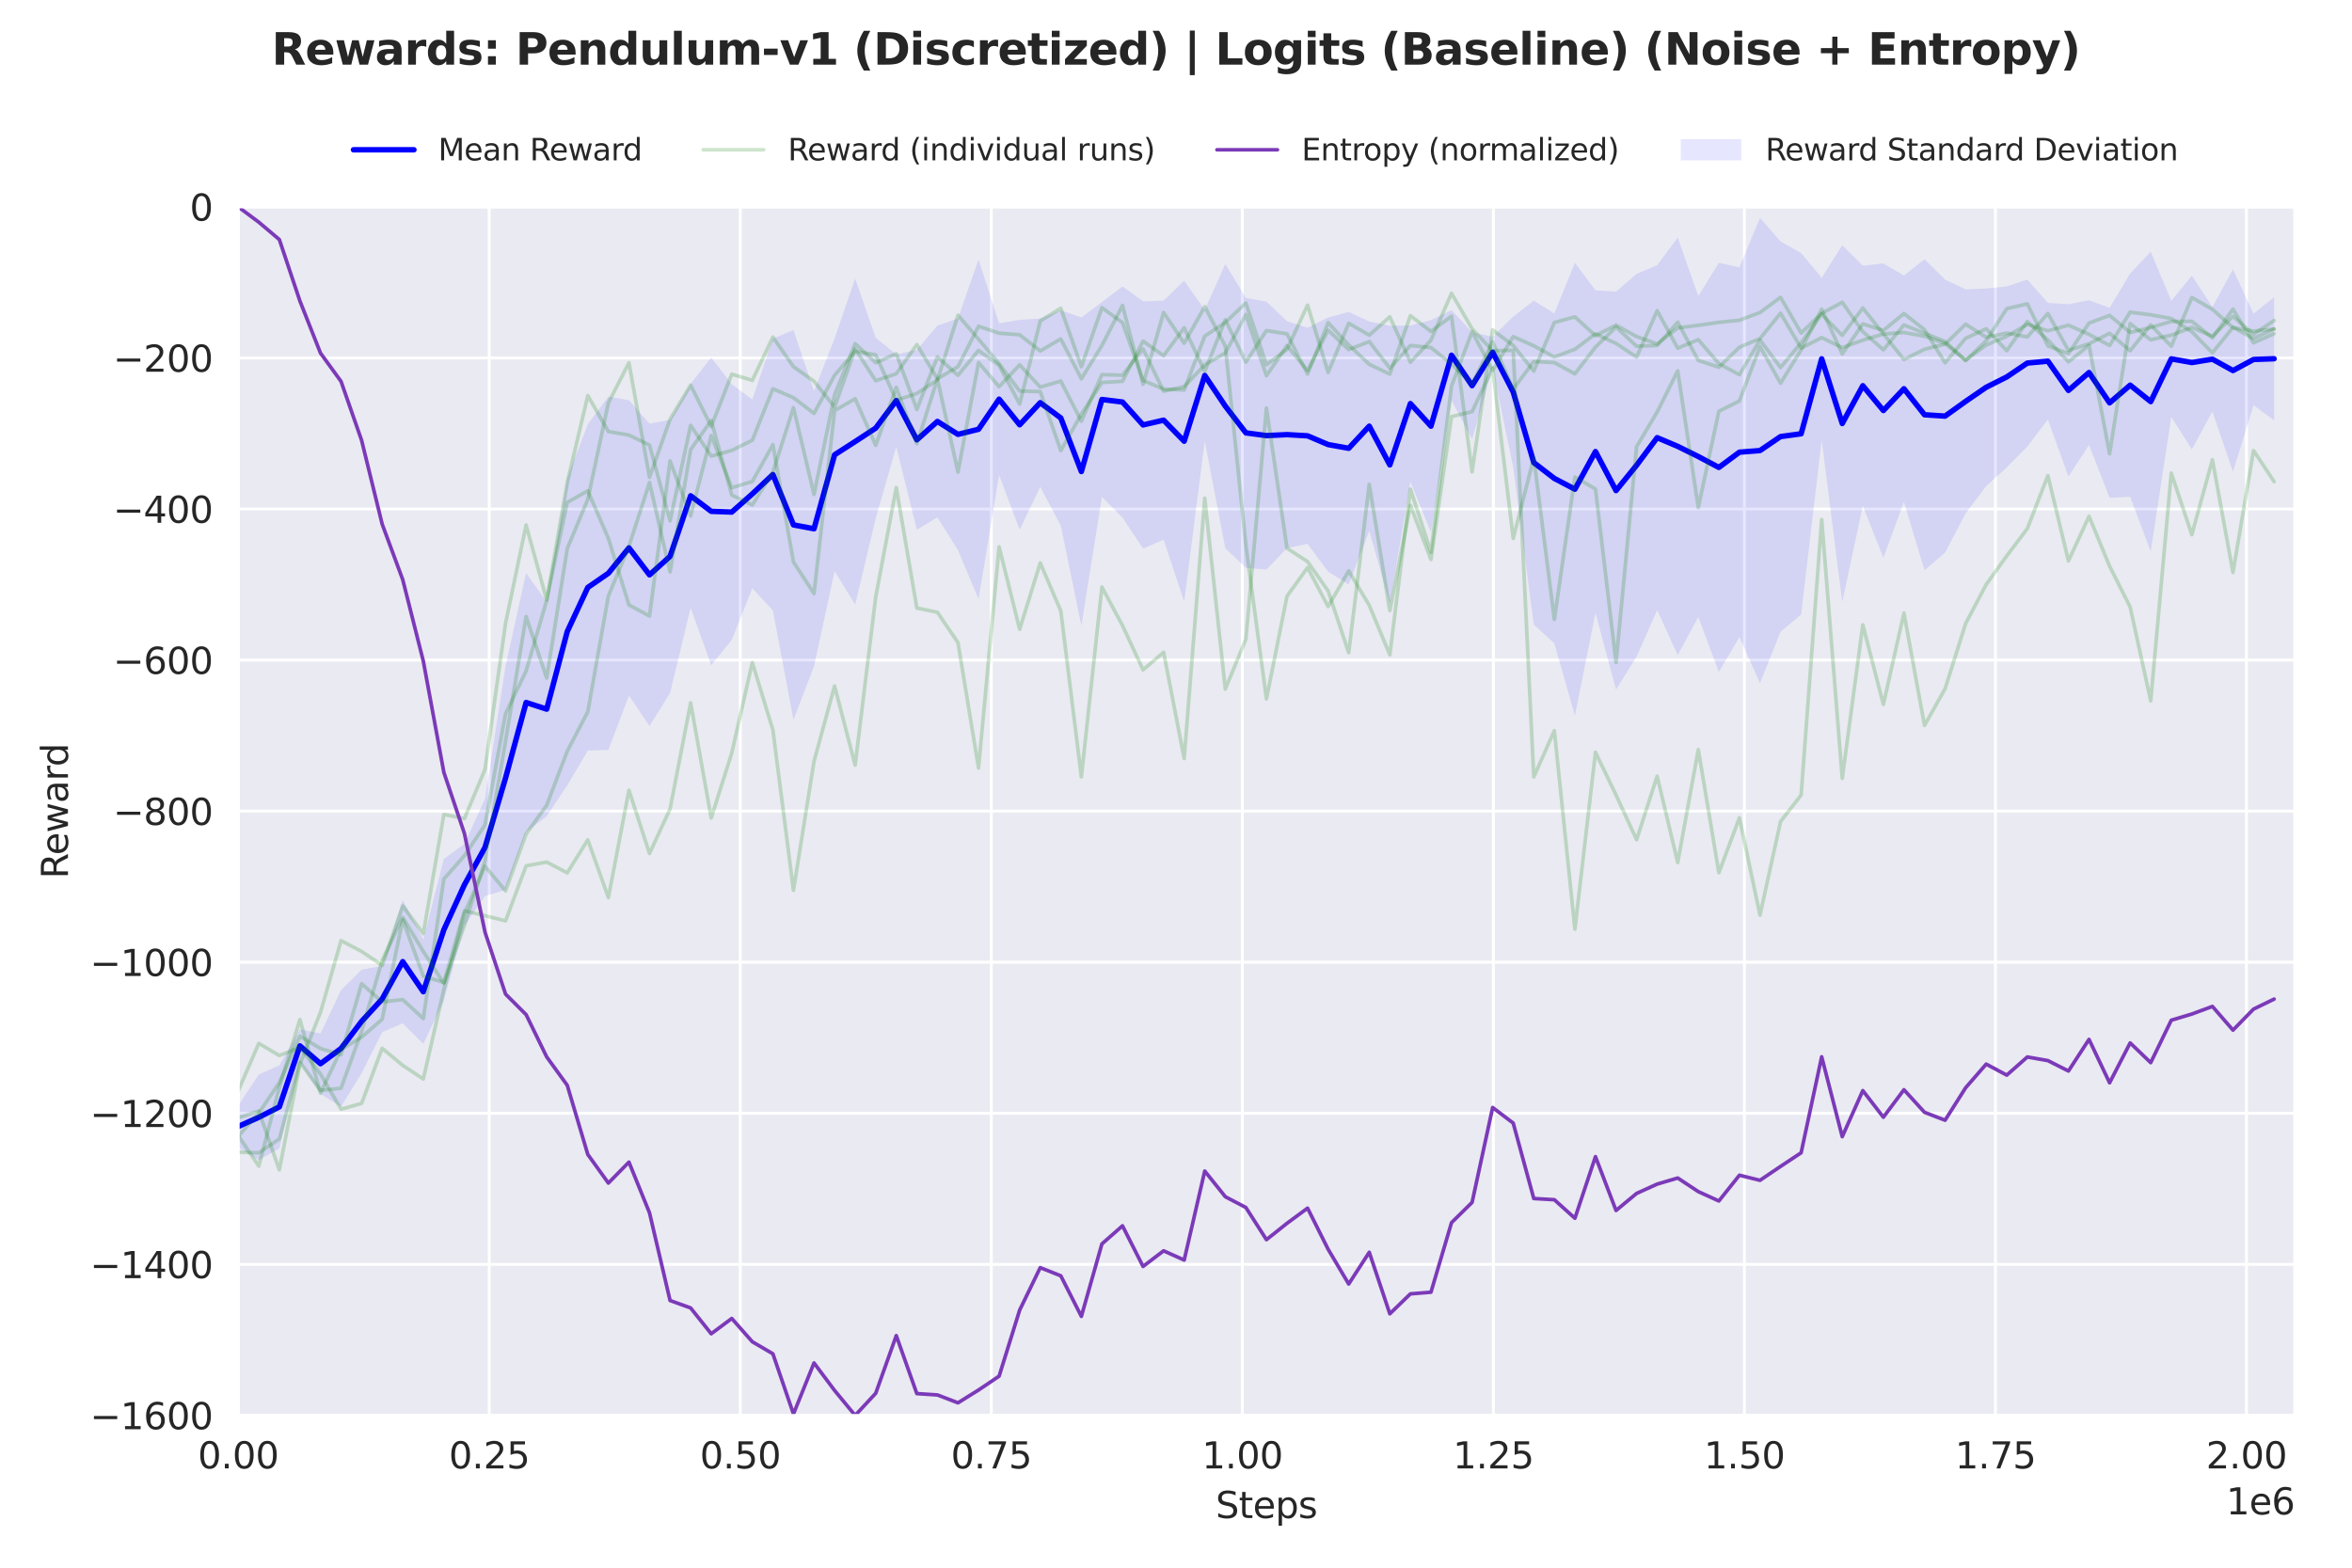<?xml version="1.0" encoding="utf-8" standalone="no"?>
<!DOCTYPE svg PUBLIC "-//W3C//DTD SVG 1.1//EN"
  "http://www.w3.org/Graphics/SVG/1.1/DTD/svg11.dtd">
<svg xmlns:xlink="http://www.w3.org/1999/xlink" width="648pt" height="432pt" viewBox="0 0 648 432" xmlns="http://www.w3.org/2000/svg" version="1.1">
 <defs>
  <style type="text/css">*{stroke-linejoin: round; stroke-linecap: butt}</style>
 </defs>
 <g id="figure_1">
  <g id="patch_1">
   <path d="M 0 432 
L 648 432 
L 648 0 
L 0 0 
z
" style="fill: #ffffff"/>
  </g>
  <g id="axes_1">
   <g id="patch_2">
    <path d="M 65.63 390.04 
L 632.205 390.04 
L 632.205 57.006 
L 65.63 57.006 
z
" style="fill: #eaeaf2"/>
   </g>
   <g id="matplotlib.axis_1">
    <g id="xtick_1">
     <g id="line2d_1">
      <path d="M 65.631 390.04 
L 65.631 57.006 
" clip-path="url(#p39bd78675a)" style="fill: none; stroke: #ffffff; stroke-width: 0.8; stroke-linecap: round"/>
     </g>
     <g id="text_1">
      <!-- 0.00 -->
      <g style="fill: #262626" transform="translate(54.498 404.638) scale(0.1 -0.1)">
       <defs>
        <path id="DejaVuSans-30" d="M 2034 4250 
Q 1547 4250 1301 3770 
Q 1056 3291 1056 2328 
Q 1056 1369 1301 889 
Q 1547 409 2034 409 
Q 2525 409 2770 889 
Q 3016 1369 3016 2328 
Q 3016 3291 2770 3770 
Q 2525 4250 2034 4250 
z
M 2034 4750 
Q 2819 4750 3233 4129 
Q 3647 3509 3647 2328 
Q 3647 1150 3233 529 
Q 2819 -91 2034 -91 
Q 1250 -91 836 529 
Q 422 1150 422 2328 
Q 422 3509 836 4129 
Q 1250 4750 2034 4750 
z
" transform="scale(0.016)"/>
        <path id="DejaVuSans-2e" d="M 684 794 
L 1344 794 
L 1344 0 
L 684 0 
L 684 794 
z
" transform="scale(0.016)"/>
       </defs>
       <use xlink:href="#DejaVuSans-30"/>
       <use xlink:href="#DejaVuSans-2e" transform="translate(63.623 0)"/>
       <use xlink:href="#DejaVuSans-30" transform="translate(95.41 0)"/>
       <use xlink:href="#DejaVuSans-30" transform="translate(159.033 0)"/>
      </g>
     </g>
    </g>
    <g id="xtick_2">
     <g id="line2d_2">
      <path d="M 134.793 390.04 
L 134.793 57.006 
" clip-path="url(#p39bd78675a)" style="fill: none; stroke: #ffffff; stroke-width: 0.8; stroke-linecap: round"/>
     </g>
     <g id="text_2">
      <!-- 0.25 -->
      <g style="fill: #262626" transform="translate(123.66 404.638) scale(0.1 -0.1)">
       <defs>
        <path id="DejaVuSans-32" d="M 1228 531 
L 3431 531 
L 3431 0 
L 469 0 
L 469 531 
Q 828 903 1448 1529 
Q 2069 2156 2228 2338 
Q 2531 2678 2651 2914 
Q 2772 3150 2772 3378 
Q 2772 3750 2511 3984 
Q 2250 4219 1831 4219 
Q 1534 4219 1204 4116 
Q 875 4013 500 3803 
L 500 4441 
Q 881 4594 1212 4672 
Q 1544 4750 1819 4750 
Q 2544 4750 2975 4387 
Q 3406 4025 3406 3419 
Q 3406 3131 3298 2873 
Q 3191 2616 2906 2266 
Q 2828 2175 2409 1742 
Q 1991 1309 1228 531 
z
" transform="scale(0.016)"/>
        <path id="DejaVuSans-35" d="M 691 4666 
L 3169 4666 
L 3169 4134 
L 1269 4134 
L 1269 2991 
Q 1406 3038 1543 3061 
Q 1681 3084 1819 3084 
Q 2600 3084 3056 2656 
Q 3513 2228 3513 1497 
Q 3513 744 3044 326 
Q 2575 -91 1722 -91 
Q 1428 -91 1123 -41 
Q 819 9 494 109 
L 494 744 
Q 775 591 1075 516 
Q 1375 441 1709 441 
Q 2250 441 2565 725 
Q 2881 1009 2881 1497 
Q 2881 1984 2565 2268 
Q 2250 2553 1709 2553 
Q 1456 2553 1204 2497 
Q 953 2441 691 2322 
L 691 4666 
z
" transform="scale(0.016)"/>
       </defs>
       <use xlink:href="#DejaVuSans-30"/>
       <use xlink:href="#DejaVuSans-2e" transform="translate(63.623 0)"/>
       <use xlink:href="#DejaVuSans-32" transform="translate(95.41 0)"/>
       <use xlink:href="#DejaVuSans-35" transform="translate(159.033 0)"/>
      </g>
     </g>
    </g>
    <g id="xtick_3">
     <g id="line2d_3">
      <path d="M 203.954 390.04 
L 203.954 57.006 
" clip-path="url(#p39bd78675a)" style="fill: none; stroke: #ffffff; stroke-width: 0.8; stroke-linecap: round"/>
     </g>
     <g id="text_3">
      <!-- 0.50 -->
      <g style="fill: #262626" transform="translate(192.822 404.638) scale(0.1 -0.1)">
       <use xlink:href="#DejaVuSans-30"/>
       <use xlink:href="#DejaVuSans-2e" transform="translate(63.623 0)"/>
       <use xlink:href="#DejaVuSans-35" transform="translate(95.41 0)"/>
       <use xlink:href="#DejaVuSans-30" transform="translate(159.033 0)"/>
      </g>
     </g>
    </g>
    <g id="xtick_4">
     <g id="line2d_4">
      <path d="M 273.116 390.04 
L 273.116 57.006 
" clip-path="url(#p39bd78675a)" style="fill: none; stroke: #ffffff; stroke-width: 0.8; stroke-linecap: round"/>
     </g>
     <g id="text_4">
      <!-- 0.75 -->
      <g style="fill: #262626" transform="translate(261.983 404.638) scale(0.1 -0.1)">
       <defs>
        <path id="DejaVuSans-37" d="M 525 4666 
L 3525 4666 
L 3525 4397 
L 1831 0 
L 1172 0 
L 2766 4134 
L 525 4134 
L 525 4666 
z
" transform="scale(0.016)"/>
       </defs>
       <use xlink:href="#DejaVuSans-30"/>
       <use xlink:href="#DejaVuSans-2e" transform="translate(63.623 0)"/>
       <use xlink:href="#DejaVuSans-37" transform="translate(95.41 0)"/>
       <use xlink:href="#DejaVuSans-35" transform="translate(159.033 0)"/>
      </g>
     </g>
    </g>
    <g id="xtick_5">
     <g id="line2d_5">
      <path d="M 342.278 390.04 
L 342.278 57.006 
" clip-path="url(#p39bd78675a)" style="fill: none; stroke: #ffffff; stroke-width: 0.8; stroke-linecap: round"/>
     </g>
     <g id="text_5">
      <!-- 1.00 -->
      <g style="fill: #262626" transform="translate(331.145 404.638) scale(0.1 -0.1)">
       <defs>
        <path id="DejaVuSans-31" d="M 794 531 
L 1825 531 
L 1825 4091 
L 703 3866 
L 703 4441 
L 1819 4666 
L 2450 4666 
L 2450 531 
L 3481 531 
L 3481 0 
L 794 0 
L 794 531 
z
" transform="scale(0.016)"/>
       </defs>
       <use xlink:href="#DejaVuSans-31"/>
       <use xlink:href="#DejaVuSans-2e" transform="translate(63.623 0)"/>
       <use xlink:href="#DejaVuSans-30" transform="translate(95.41 0)"/>
       <use xlink:href="#DejaVuSans-30" transform="translate(159.033 0)"/>
      </g>
     </g>
    </g>
    <g id="xtick_6">
     <g id="line2d_6">
      <path d="M 411.44 390.04 
L 411.44 57.006 
" clip-path="url(#p39bd78675a)" style="fill: none; stroke: #ffffff; stroke-width: 0.8; stroke-linecap: round"/>
     </g>
     <g id="text_6">
      <!-- 1.25 -->
      <g style="fill: #262626" transform="translate(400.307 404.638) scale(0.1 -0.1)">
       <use xlink:href="#DejaVuSans-31"/>
       <use xlink:href="#DejaVuSans-2e" transform="translate(63.623 0)"/>
       <use xlink:href="#DejaVuSans-32" transform="translate(95.41 0)"/>
       <use xlink:href="#DejaVuSans-35" transform="translate(159.033 0)"/>
      </g>
     </g>
    </g>
    <g id="xtick_7">
     <g id="line2d_7">
      <path d="M 480.602 390.04 
L 480.602 57.006 
" clip-path="url(#p39bd78675a)" style="fill: none; stroke: #ffffff; stroke-width: 0.8; stroke-linecap: round"/>
     </g>
     <g id="text_7">
      <!-- 1.50 -->
      <g style="fill: #262626" transform="translate(469.469 404.638) scale(0.1 -0.1)">
       <use xlink:href="#DejaVuSans-31"/>
       <use xlink:href="#DejaVuSans-2e" transform="translate(63.623 0)"/>
       <use xlink:href="#DejaVuSans-35" transform="translate(95.41 0)"/>
       <use xlink:href="#DejaVuSans-30" transform="translate(159.033 0)"/>
      </g>
     </g>
    </g>
    <g id="xtick_8">
     <g id="line2d_8">
      <path d="M 549.763 390.04 
L 549.763 57.006 
" clip-path="url(#p39bd78675a)" style="fill: none; stroke: #ffffff; stroke-width: 0.8; stroke-linecap: round"/>
     </g>
     <g id="text_8">
      <!-- 1.75 -->
      <g style="fill: #262626" transform="translate(538.631 404.638) scale(0.1 -0.1)">
       <use xlink:href="#DejaVuSans-31"/>
       <use xlink:href="#DejaVuSans-2e" transform="translate(63.623 0)"/>
       <use xlink:href="#DejaVuSans-37" transform="translate(95.41 0)"/>
       <use xlink:href="#DejaVuSans-35" transform="translate(159.033 0)"/>
      </g>
     </g>
    </g>
    <g id="xtick_9">
     <g id="line2d_9">
      <path d="M 618.925 390.04 
L 618.925 57.006 
" clip-path="url(#p39bd78675a)" style="fill: none; stroke: #ffffff; stroke-width: 0.8; stroke-linecap: round"/>
     </g>
     <g id="text_9">
      <!-- 2.00 -->
      <g style="fill: #262626" transform="translate(607.792 404.638) scale(0.1 -0.1)">
       <use xlink:href="#DejaVuSans-32"/>
       <use xlink:href="#DejaVuSans-2e" transform="translate(63.623 0)"/>
       <use xlink:href="#DejaVuSans-30" transform="translate(95.41 0)"/>
       <use xlink:href="#DejaVuSans-30" transform="translate(159.033 0)"/>
      </g>
     </g>
    </g>
    <g id="text_10">
     <!-- Steps -->
     <g style="fill: #262626" transform="translate(334.928 418.317) scale(0.1 -0.1)">
      <defs>
       <path id="DejaVuSans-53" d="M 3425 4513 
L 3425 3897 
Q 3066 4069 2747 4153 
Q 2428 4238 2131 4238 
Q 1616 4238 1336 4038 
Q 1056 3838 1056 3469 
Q 1056 3159 1242 3001 
Q 1428 2844 1947 2747 
L 2328 2669 
Q 3034 2534 3370 2195 
Q 3706 1856 3706 1288 
Q 3706 609 3251 259 
Q 2797 -91 1919 -91 
Q 1588 -91 1214 -16 
Q 841 59 441 206 
L 441 856 
Q 825 641 1194 531 
Q 1563 422 1919 422 
Q 2459 422 2753 634 
Q 3047 847 3047 1241 
Q 3047 1584 2836 1778 
Q 2625 1972 2144 2069 
L 1759 2144 
Q 1053 2284 737 2584 
Q 422 2884 422 3419 
Q 422 4038 858 4394 
Q 1294 4750 2059 4750 
Q 2388 4750 2728 4690 
Q 3069 4631 3425 4513 
z
" transform="scale(0.016)"/>
       <path id="DejaVuSans-74" d="M 1172 4494 
L 1172 3500 
L 2356 3500 
L 2356 3053 
L 1172 3053 
L 1172 1153 
Q 1172 725 1289 603 
Q 1406 481 1766 481 
L 2356 481 
L 2356 0 
L 1766 0 
Q 1100 0 847 248 
Q 594 497 594 1153 
L 594 3053 
L 172 3053 
L 172 3500 
L 594 3500 
L 594 4494 
L 1172 4494 
z
" transform="scale(0.016)"/>
       <path id="DejaVuSans-65" d="M 3597 1894 
L 3597 1613 
L 953 1613 
Q 991 1019 1311 708 
Q 1631 397 2203 397 
Q 2534 397 2845 478 
Q 3156 559 3463 722 
L 3463 178 
Q 3153 47 2828 -22 
Q 2503 -91 2169 -91 
Q 1331 -91 842 396 
Q 353 884 353 1716 
Q 353 2575 817 3079 
Q 1281 3584 2069 3584 
Q 2775 3584 3186 3129 
Q 3597 2675 3597 1894 
z
M 3022 2063 
Q 3016 2534 2758 2815 
Q 2500 3097 2075 3097 
Q 1594 3097 1305 2825 
Q 1016 2553 972 2059 
L 3022 2063 
z
" transform="scale(0.016)"/>
       <path id="DejaVuSans-70" d="M 1159 525 
L 1159 -1331 
L 581 -1331 
L 581 3500 
L 1159 3500 
L 1159 2969 
Q 1341 3281 1617 3432 
Q 1894 3584 2278 3584 
Q 2916 3584 3314 3078 
Q 3713 2572 3713 1747 
Q 3713 922 3314 415 
Q 2916 -91 2278 -91 
Q 1894 -91 1617 61 
Q 1341 213 1159 525 
z
M 3116 1747 
Q 3116 2381 2855 2742 
Q 2594 3103 2138 3103 
Q 1681 3103 1420 2742 
Q 1159 2381 1159 1747 
Q 1159 1113 1420 752 
Q 1681 391 2138 391 
Q 2594 391 2855 752 
Q 3116 1113 3116 1747 
z
" transform="scale(0.016)"/>
       <path id="DejaVuSans-73" d="M 2834 3397 
L 2834 2853 
Q 2591 2978 2328 3040 
Q 2066 3103 1784 3103 
Q 1356 3103 1142 2972 
Q 928 2841 928 2578 
Q 928 2378 1081 2264 
Q 1234 2150 1697 2047 
L 1894 2003 
Q 2506 1872 2764 1633 
Q 3022 1394 3022 966 
Q 3022 478 2636 193 
Q 2250 -91 1575 -91 
Q 1294 -91 989 -36 
Q 684 19 347 128 
L 347 722 
Q 666 556 975 473 
Q 1284 391 1588 391 
Q 1994 391 2212 530 
Q 2431 669 2431 922 
Q 2431 1156 2273 1281 
Q 2116 1406 1581 1522 
L 1381 1569 
Q 847 1681 609 1914 
Q 372 2147 372 2553 
Q 372 3047 722 3315 
Q 1072 3584 1716 3584 
Q 2034 3584 2315 3537 
Q 2597 3491 2834 3397 
z
" transform="scale(0.016)"/>
      </defs>
      <use xlink:href="#DejaVuSans-53"/>
      <use xlink:href="#DejaVuSans-74" transform="translate(63.477 0)"/>
      <use xlink:href="#DejaVuSans-65" transform="translate(102.686 0)"/>
      <use xlink:href="#DejaVuSans-70" transform="translate(164.209 0)"/>
      <use xlink:href="#DejaVuSans-73" transform="translate(227.686 0)"/>
     </g>
    </g>
    <g id="text_11">
     <!-- 1e6 -->
     <g style="fill: #262626" transform="translate(613.327 417.317) scale(0.1 -0.1)">
      <defs>
       <path id="DejaVuSans-36" d="M 2113 2584 
Q 1688 2584 1439 2293 
Q 1191 2003 1191 1497 
Q 1191 994 1439 701 
Q 1688 409 2113 409 
Q 2538 409 2786 701 
Q 3034 994 3034 1497 
Q 3034 2003 2786 2293 
Q 2538 2584 2113 2584 
z
M 3366 4563 
L 3366 3988 
Q 3128 4100 2886 4159 
Q 2644 4219 2406 4219 
Q 1781 4219 1451 3797 
Q 1122 3375 1075 2522 
Q 1259 2794 1537 2939 
Q 1816 3084 2150 3084 
Q 2853 3084 3261 2657 
Q 3669 2231 3669 1497 
Q 3669 778 3244 343 
Q 2819 -91 2113 -91 
Q 1303 -91 875 529 
Q 447 1150 447 2328 
Q 447 3434 972 4092 
Q 1497 4750 2381 4750 
Q 2619 4750 2861 4703 
Q 3103 4656 3366 4563 
z
" transform="scale(0.016)"/>
      </defs>
      <use xlink:href="#DejaVuSans-31"/>
      <use xlink:href="#DejaVuSans-65" transform="translate(63.623 0)"/>
      <use xlink:href="#DejaVuSans-36" transform="translate(125.146 0)"/>
     </g>
    </g>
   </g>
   <g id="matplotlib.axis_2">
    <g id="ytick_1">
     <g id="line2d_10">
      <path d="M 65.63 390.04 
L 632.205 390.04 
" clip-path="url(#p39bd78675a)" style="fill: none; stroke: #ffffff; stroke-width: 0.8; stroke-linecap: round"/>
     </g>
     <g id="text_12">
      <!-- −1600 -->
      <g style="fill: #262626" transform="translate(24.8 393.839) scale(0.1 -0.1)">
       <defs>
        <path id="DejaVuSans-2212" d="M 678 2272 
L 4684 2272 
L 4684 1741 
L 678 1741 
L 678 2272 
z
" transform="scale(0.016)"/>
       </defs>
       <use xlink:href="#DejaVuSans-2212"/>
       <use xlink:href="#DejaVuSans-31" transform="translate(83.789 0)"/>
       <use xlink:href="#DejaVuSans-36" transform="translate(147.412 0)"/>
       <use xlink:href="#DejaVuSans-30" transform="translate(211.035 0)"/>
       <use xlink:href="#DejaVuSans-30" transform="translate(274.658 0)"/>
      </g>
     </g>
    </g>
    <g id="ytick_2">
     <g id="line2d_11">
      <path d="M 65.63 348.411 
L 632.205 348.411 
" clip-path="url(#p39bd78675a)" style="fill: none; stroke: #ffffff; stroke-width: 0.8; stroke-linecap: round"/>
     </g>
     <g id="text_13">
      <!-- −1400 -->
      <g style="fill: #262626" transform="translate(24.8 352.21) scale(0.1 -0.1)">
       <defs>
        <path id="DejaVuSans-34" d="M 2419 4116 
L 825 1625 
L 2419 1625 
L 2419 4116 
z
M 2253 4666 
L 3047 4666 
L 3047 1625 
L 3713 1625 
L 3713 1100 
L 3047 1100 
L 3047 0 
L 2419 0 
L 2419 1100 
L 313 1100 
L 313 1709 
L 2253 4666 
z
" transform="scale(0.016)"/>
       </defs>
       <use xlink:href="#DejaVuSans-2212"/>
       <use xlink:href="#DejaVuSans-31" transform="translate(83.789 0)"/>
       <use xlink:href="#DejaVuSans-34" transform="translate(147.412 0)"/>
       <use xlink:href="#DejaVuSans-30" transform="translate(211.035 0)"/>
       <use xlink:href="#DejaVuSans-30" transform="translate(274.658 0)"/>
      </g>
     </g>
    </g>
    <g id="ytick_3">
     <g id="line2d_12">
      <path d="M 65.63 306.782 
L 632.205 306.782 
" clip-path="url(#p39bd78675a)" style="fill: none; stroke: #ffffff; stroke-width: 0.8; stroke-linecap: round"/>
     </g>
     <g id="text_14">
      <!-- −1200 -->
      <g style="fill: #262626" transform="translate(24.8 310.581) scale(0.1 -0.1)">
       <use xlink:href="#DejaVuSans-2212"/>
       <use xlink:href="#DejaVuSans-31" transform="translate(83.789 0)"/>
       <use xlink:href="#DejaVuSans-32" transform="translate(147.412 0)"/>
       <use xlink:href="#DejaVuSans-30" transform="translate(211.035 0)"/>
       <use xlink:href="#DejaVuSans-30" transform="translate(274.658 0)"/>
      </g>
     </g>
    </g>
    <g id="ytick_4">
     <g id="line2d_13">
      <path d="M 65.63 265.152 
L 632.205 265.152 
" clip-path="url(#p39bd78675a)" style="fill: none; stroke: #ffffff; stroke-width: 0.8; stroke-linecap: round"/>
     </g>
     <g id="text_15">
      <!-- −1000 -->
      <g style="fill: #262626" transform="translate(24.8 268.952) scale(0.1 -0.1)">
       <use xlink:href="#DejaVuSans-2212"/>
       <use xlink:href="#DejaVuSans-31" transform="translate(83.789 0)"/>
       <use xlink:href="#DejaVuSans-30" transform="translate(147.412 0)"/>
       <use xlink:href="#DejaVuSans-30" transform="translate(211.035 0)"/>
       <use xlink:href="#DejaVuSans-30" transform="translate(274.658 0)"/>
      </g>
     </g>
    </g>
    <g id="ytick_5">
     <g id="line2d_14">
      <path d="M 65.63 223.523 
L 632.205 223.523 
" clip-path="url(#p39bd78675a)" style="fill: none; stroke: #ffffff; stroke-width: 0.8; stroke-linecap: round"/>
     </g>
     <g id="text_16">
      <!-- −800 -->
      <g style="fill: #262626" transform="translate(31.163 227.322) scale(0.1 -0.1)">
       <defs>
        <path id="DejaVuSans-38" d="M 2034 2216 
Q 1584 2216 1326 1975 
Q 1069 1734 1069 1313 
Q 1069 891 1326 650 
Q 1584 409 2034 409 
Q 2484 409 2743 651 
Q 3003 894 3003 1313 
Q 3003 1734 2745 1975 
Q 2488 2216 2034 2216 
z
M 1403 2484 
Q 997 2584 770 2862 
Q 544 3141 544 3541 
Q 544 4100 942 4425 
Q 1341 4750 2034 4750 
Q 2731 4750 3128 4425 
Q 3525 4100 3525 3541 
Q 3525 3141 3298 2862 
Q 3072 2584 2669 2484 
Q 3125 2378 3379 2068 
Q 3634 1759 3634 1313 
Q 3634 634 3220 271 
Q 2806 -91 2034 -91 
Q 1263 -91 848 271 
Q 434 634 434 1313 
Q 434 1759 690 2068 
Q 947 2378 1403 2484 
z
M 1172 3481 
Q 1172 3119 1398 2916 
Q 1625 2713 2034 2713 
Q 2441 2713 2670 2916 
Q 2900 3119 2900 3481 
Q 2900 3844 2670 4047 
Q 2441 4250 2034 4250 
Q 1625 4250 1398 4047 
Q 1172 3844 1172 3481 
z
" transform="scale(0.016)"/>
       </defs>
       <use xlink:href="#DejaVuSans-2212"/>
       <use xlink:href="#DejaVuSans-38" transform="translate(83.789 0)"/>
       <use xlink:href="#DejaVuSans-30" transform="translate(147.412 0)"/>
       <use xlink:href="#DejaVuSans-30" transform="translate(211.035 0)"/>
      </g>
     </g>
    </g>
    <g id="ytick_6">
     <g id="line2d_15">
      <path d="M 65.63 181.894 
L 632.205 181.894 
" clip-path="url(#p39bd78675a)" style="fill: none; stroke: #ffffff; stroke-width: 0.8; stroke-linecap: round"/>
     </g>
     <g id="text_17">
      <!-- −600 -->
      <g style="fill: #262626" transform="translate(31.163 185.693) scale(0.1 -0.1)">
       <use xlink:href="#DejaVuSans-2212"/>
       <use xlink:href="#DejaVuSans-36" transform="translate(83.789 0)"/>
       <use xlink:href="#DejaVuSans-30" transform="translate(147.412 0)"/>
       <use xlink:href="#DejaVuSans-30" transform="translate(211.035 0)"/>
      </g>
     </g>
    </g>
    <g id="ytick_7">
     <g id="line2d_16">
      <path d="M 65.63 140.265 
L 632.205 140.265 
" clip-path="url(#p39bd78675a)" style="fill: none; stroke: #ffffff; stroke-width: 0.8; stroke-linecap: round"/>
     </g>
     <g id="text_18">
      <!-- −400 -->
      <g style="fill: #262626" transform="translate(31.163 144.064) scale(0.1 -0.1)">
       <use xlink:href="#DejaVuSans-2212"/>
       <use xlink:href="#DejaVuSans-34" transform="translate(83.789 0)"/>
       <use xlink:href="#DejaVuSans-30" transform="translate(147.412 0)"/>
       <use xlink:href="#DejaVuSans-30" transform="translate(211.035 0)"/>
      </g>
     </g>
    </g>
    <g id="ytick_8">
     <g id="line2d_17">
      <path d="M 65.63 98.635 
L 632.205 98.635 
" clip-path="url(#p39bd78675a)" style="fill: none; stroke: #ffffff; stroke-width: 0.8; stroke-linecap: round"/>
     </g>
     <g id="text_19">
      <!-- −200 -->
      <g style="fill: #262626" transform="translate(31.163 102.435) scale(0.1 -0.1)">
       <use xlink:href="#DejaVuSans-2212"/>
       <use xlink:href="#DejaVuSans-32" transform="translate(83.789 0)"/>
       <use xlink:href="#DejaVuSans-30" transform="translate(147.412 0)"/>
       <use xlink:href="#DejaVuSans-30" transform="translate(211.035 0)"/>
      </g>
     </g>
    </g>
    <g id="ytick_9">
     <g id="line2d_18">
      <path d="M 65.63 57.006 
L 632.205 57.006 
" clip-path="url(#p39bd78675a)" style="fill: none; stroke: #ffffff; stroke-width: 0.8; stroke-linecap: round"/>
     </g>
     <g id="text_20">
      <!-- 0 -->
      <g style="fill: #262626" transform="translate(52.267 60.805) scale(0.1 -0.1)">
       <use xlink:href="#DejaVuSans-30"/>
      </g>
     </g>
    </g>
    <g id="text_21">
     <!-- Reward -->
     <g style="fill: #262626" transform="translate(18.721 242.144) rotate(-90) scale(0.1 -0.1)">
      <defs>
       <path id="DejaVuSans-52" d="M 2841 2188 
Q 3044 2119 3236 1894 
Q 3428 1669 3622 1275 
L 4263 0 
L 3584 0 
L 2988 1197 
Q 2756 1666 2539 1819 
Q 2322 1972 1947 1972 
L 1259 1972 
L 1259 0 
L 628 0 
L 628 4666 
L 2053 4666 
Q 2853 4666 3247 4331 
Q 3641 3997 3641 3322 
Q 3641 2881 3436 2590 
Q 3231 2300 2841 2188 
z
M 1259 4147 
L 1259 2491 
L 2053 2491 
Q 2509 2491 2742 2702 
Q 2975 2913 2975 3322 
Q 2975 3731 2742 3939 
Q 2509 4147 2053 4147 
L 1259 4147 
z
" transform="scale(0.016)"/>
       <path id="DejaVuSans-77" d="M 269 3500 
L 844 3500 
L 1563 769 
L 2278 3500 
L 2956 3500 
L 3675 769 
L 4391 3500 
L 4966 3500 
L 4050 0 
L 3372 0 
L 2619 2869 
L 1863 0 
L 1184 0 
L 269 3500 
z
" transform="scale(0.016)"/>
       <path id="DejaVuSans-61" d="M 2194 1759 
Q 1497 1759 1228 1600 
Q 959 1441 959 1056 
Q 959 750 1161 570 
Q 1363 391 1709 391 
Q 2188 391 2477 730 
Q 2766 1069 2766 1631 
L 2766 1759 
L 2194 1759 
z
M 3341 1997 
L 3341 0 
L 2766 0 
L 2766 531 
Q 2569 213 2275 61 
Q 1981 -91 1556 -91 
Q 1019 -91 701 211 
Q 384 513 384 1019 
Q 384 1609 779 1909 
Q 1175 2209 1959 2209 
L 2766 2209 
L 2766 2266 
Q 2766 2663 2505 2880 
Q 2244 3097 1772 3097 
Q 1472 3097 1187 3025 
Q 903 2953 641 2809 
L 641 3341 
Q 956 3463 1253 3523 
Q 1550 3584 1831 3584 
Q 2591 3584 2966 3190 
Q 3341 2797 3341 1997 
z
" transform="scale(0.016)"/>
       <path id="DejaVuSans-72" d="M 2631 2963 
Q 2534 3019 2420 3045 
Q 2306 3072 2169 3072 
Q 1681 3072 1420 2755 
Q 1159 2438 1159 1844 
L 1159 0 
L 581 0 
L 581 3500 
L 1159 3500 
L 1159 2956 
Q 1341 3275 1631 3429 
Q 1922 3584 2338 3584 
Q 2397 3584 2469 3576 
Q 2541 3569 2628 3553 
L 2631 2963 
z
" transform="scale(0.016)"/>
       <path id="DejaVuSans-64" d="M 2906 2969 
L 2906 4863 
L 3481 4863 
L 3481 0 
L 2906 0 
L 2906 525 
Q 2725 213 2448 61 
Q 2172 -91 1784 -91 
Q 1150 -91 751 415 
Q 353 922 353 1747 
Q 353 2572 751 3078 
Q 1150 3584 1784 3584 
Q 2172 3584 2448 3432 
Q 2725 3281 2906 2969 
z
M 947 1747 
Q 947 1113 1208 752 
Q 1469 391 1925 391 
Q 2381 391 2643 752 
Q 2906 1113 2906 1747 
Q 2906 2381 2643 2742 
Q 2381 3103 1925 3103 
Q 1469 3103 1208 2742 
Q 947 2381 947 1747 
z
" transform="scale(0.016)"/>
      </defs>
      <use xlink:href="#DejaVuSans-52"/>
      <use xlink:href="#DejaVuSans-65" transform="translate(64.982 0)"/>
      <use xlink:href="#DejaVuSans-77" transform="translate(126.506 0)"/>
      <use xlink:href="#DejaVuSans-61" transform="translate(208.293 0)"/>
      <use xlink:href="#DejaVuSans-72" transform="translate(269.572 0)"/>
      <use xlink:href="#DejaVuSans-64" transform="translate(308.936 0)"/>
     </g>
    </g>
   </g>
   <g id="FillBetweenPolyCollection_1">
    <path d="M 65.631 304.666 
L 65.631 316.188 
L 71.297 319.685 
L 76.962 316.449 
L 82.628 292.803 
L 88.294 301.444 
L 93.959 304.96 
L 99.625 295.721 
L 105.291 284.41 
L 110.957 281.987 
L 116.622 287.65 
L 122.288 275.733 
L 127.954 255.098 
L 133.62 246.912 
L 139.285 245.215 
L 144.951 229.263 
L 150.617 224.924 
L 156.283 216.417 
L 161.948 206.822 
L 167.614 206.646 
L 173.28 191.65 
L 178.945 200.072 
L 184.611 190.933 
L 190.277 167.469 
L 195.943 183.29 
L 201.608 176.34 
L 207.274 162.097 
L 212.94 168.224 
L 218.606 198.341 
L 224.271 183.608 
L 229.937 157.361 
L 235.603 166.597 
L 241.269 142.838 
L 246.934 123.104 
L 252.6 145.992 
L 258.266 142.537 
L 263.931 151.615 
L 269.597 165.08 
L 275.263 130.883 
L 280.929 145.974 
L 286.594 134.151 
L 292.26 144.847 
L 297.926 172.396 
L 303.592 136.921 
L 309.257 142.62 
L 314.923 151.163 
L 320.589 148.719 
L 326.255 165.803 
L 331.92 121.53 
L 337.586 151.066 
L 343.252 156.474 
L 348.918 156.951 
L 354.583 151.03 
L 360.249 149.868 
L 365.915 157.538 
L 371.58 161.087 
L 377.246 146.276 
L 382.912 166.456 
L 388.578 132.731 
L 394.243 146.661 
L 399.909 110.298 
L 405.575 120.994 
L 411.241 101.287 
L 416.906 128.799 
L 422.572 172.09 
L 428.238 177.281 
L 433.904 197.208 
L 439.569 168.88 
L 445.235 190.022 
L 450.901 180.923 
L 456.566 168.121 
L 462.232 180.538 
L 467.898 170.003 
L 473.564 185.185 
L 479.229 175.522 
L 484.895 188.255 
L 490.561 174.078 
L 496.227 169.339 
L 501.892 121.196 
L 507.558 165.838 
L 513.224 139.369 
L 518.89 153.662 
L 524.555 138.308 
L 530.221 157.138 
L 535.887 152.292 
L 541.552 141.46 
L 547.218 133.925 
L 552.884 128.805 
L 558.55 123.04 
L 564.215 115.575 
L 569.881 131.325 
L 575.547 122.586 
L 581.213 137.167 
L 586.878 136.903 
L 592.544 151.964 
L 598.21 114.87 
L 603.876 123.845 
L 609.541 113.365 
L 615.207 129.993 
L 620.873 111.655 
L 626.538 115.821 
L 626.538 81.889 
L 626.538 81.889 
L 620.873 86.462 
L 615.207 74.236 
L 609.541 84.597 
L 603.876 75.961 
L 598.21 82.919 
L 592.544 69.371 
L 586.878 75.372 
L 581.213 84.858 
L 575.547 82.738 
L 569.881 83.841 
L 564.215 83.477 
L 558.55 77.054 
L 552.884 78.934 
L 547.218 79.508 
L 541.552 79.756 
L 535.887 77.045 
L 530.221 71.448 
L 524.555 75.926 
L 518.89 72.59 
L 513.224 73.215 
L 507.558 67.571 
L 501.892 76.561 
L 496.227 69.732 
L 490.561 66.531 
L 484.895 60.067 
L 479.229 73.689 
L 473.564 72.433 
L 467.898 81.603 
L 462.232 65.466 
L 456.566 73.093 
L 450.901 75.483 
L 445.235 80.357 
L 439.569 79.997 
L 433.904 72.41 
L 428.238 86.398 
L 422.572 82.861 
L 416.906 87.241 
L 411.241 92.803 
L 405.575 91.556 
L 399.909 85.471 
L 394.243 88.219 
L 388.578 89.697 
L 382.912 89.766 
L 377.246 88.594 
L 371.58 85.979 
L 365.915 87.48 
L 360.249 90.331 
L 354.583 88.514 
L 348.918 83.125 
L 343.252 82.091 
L 337.586 72.761 
L 331.92 85.4 
L 326.255 77.359 
L 320.589 82.851 
L 314.923 83.03 
L 309.257 78.947 
L 303.592 83.243 
L 297.926 87.481 
L 292.26 85.516 
L 286.594 87.783 
L 280.929 88.141 
L 275.263 89.106 
L 269.597 71.51 
L 263.931 87.781 
L 258.266 89.731 
L 252.6 96.414 
L 246.934 97.662 
L 241.269 93.104 
L 235.603 76.763 
L 229.937 93.283 
L 224.271 107.819 
L 218.606 90.948 
L 212.94 93.303 
L 207.274 110.11 
L 201.608 105.875 
L 195.943 98.524 
L 190.277 105.783 
L 184.611 115.688 
L 178.945 116.764 
L 173.28 110.291 
L 167.614 109.293 
L 161.948 116.927 
L 156.283 131.65 
L 150.617 165.907 
L 144.951 157.903 
L 139.285 183.551 
L 133.62 220.143 
L 127.954 232.541 
L 122.288 236.684 
L 116.622 258.928 
L 110.957 247.991 
L 105.291 266.172 
L 99.625 267.203 
L 93.959 272.887 
L 88.294 284.805 
L 82.628 283.618 
L 76.962 293.574 
L 71.297 296.091 
L 65.631 304.666 
z
" clip-path="url(#p39bd78675a)" style="fill: #0000ff; fill-opacity: 0.1"/>
   </g>
   <g id="line2d_19">
    <path d="M 65.631 310.427 
L 71.297 307.888 
L 76.962 305.011 
L 82.628 288.211 
L 88.294 293.125 
L 93.959 288.924 
L 99.625 281.462 
L 105.291 275.291 
L 110.957 264.989 
L 116.622 273.289 
L 122.288 256.209 
L 127.954 243.819 
L 133.62 233.527 
L 139.285 214.383 
L 144.951 193.583 
L 150.617 195.416 
L 156.283 174.034 
L 161.948 161.875 
L 167.614 157.969 
L 173.28 150.971 
L 178.945 158.418 
L 184.611 153.31 
L 190.277 136.626 
L 195.943 140.907 
L 201.608 141.108 
L 207.274 136.103 
L 212.94 130.764 
L 218.606 144.645 
L 224.271 145.713 
L 229.937 125.322 
L 235.603 121.68 
L 241.269 117.971 
L 246.934 110.383 
L 252.6 121.203 
L 258.266 116.134 
L 263.931 119.698 
L 269.597 118.295 
L 275.263 109.994 
L 280.929 117.057 
L 286.594 110.967 
L 292.26 115.182 
L 297.926 129.938 
L 303.592 110.082 
L 309.257 110.784 
L 314.923 117.096 
L 320.589 115.785 
L 326.255 121.581 
L 331.92 103.465 
L 337.586 111.913 
L 343.252 119.283 
L 348.918 120.038 
L 354.583 119.772 
L 360.249 120.099 
L 365.915 122.509 
L 371.58 123.533 
L 377.246 117.435 
L 382.912 128.111 
L 388.578 111.214 
L 394.243 117.44 
L 399.909 97.884 
L 405.575 106.275 
L 411.241 97.045 
L 416.906 108.02 
L 422.572 127.476 
L 428.238 131.839 
L 433.904 134.809 
L 439.569 124.439 
L 445.235 135.189 
L 450.901 128.203 
L 456.566 120.607 
L 462.232 123.002 
L 467.898 125.803 
L 473.564 128.809 
L 479.229 124.605 
L 484.895 124.161 
L 490.561 120.304 
L 496.227 119.536 
L 501.892 98.878 
L 507.558 116.704 
L 513.224 106.292 
L 518.89 113.126 
L 524.555 107.117 
L 530.221 114.293 
L 535.887 114.668 
L 541.552 110.608 
L 547.218 106.717 
L 552.884 103.87 
L 558.55 100.047 
L 564.215 99.526 
L 569.881 107.583 
L 575.547 102.662 
L 581.213 111.012 
L 586.878 106.137 
L 592.544 110.668 
L 598.21 98.895 
L 603.876 99.903 
L 609.541 98.981 
L 615.207 102.114 
L 620.873 99.059 
L 626.538 98.855 
" clip-path="url(#p39bd78675a)" style="fill: none; stroke: #0000ff; stroke-width: 1.5; stroke-linecap: round"/>
   </g>
   <g id="line2d_20">
    <path d="M 65.631 313.097 
L 71.297 306.739 
L 76.962 298.324 
L 82.628 285.544 
L 88.294 288.931 
L 93.959 290.66 
L 99.625 271.082 
L 105.291 276.078 
L 110.957 275.468 
L 116.622 280.677 
L 122.288 242.224 
L 127.954 235.803 
L 133.62 227.301 
L 139.285 196.669 
L 144.951 184.892 
L 150.617 165.457 
L 156.283 133.001 
L 161.948 109.014 
L 167.614 118.915 
L 173.28 119.902 
L 178.945 122.623 
L 184.611 143.524 
L 190.277 117.222 
L 195.943 125.694 
L 201.608 124.122 
L 207.274 121.317 
L 212.94 107.131 
L 218.606 109.595 
L 224.271 113.917 
L 229.937 103.416 
L 235.603 96.785 
L 241.269 97.783 
L 246.934 110.304 
L 252.6 108.423 
L 258.266 104.735 
L 263.931 86.856 
L 269.597 93.47 
L 275.263 100.218 
L 280.929 107.758 
L 286.594 107.898 
L 292.26 124.18 
L 297.926 114.102 
L 303.592 105.397 
L 309.257 105.076 
L 314.923 94.014 
L 320.589 98.018 
L 326.255 90.319 
L 331.92 102.351 
L 337.586 88.142 
L 343.252 99.789 
L 348.918 91.105 
L 354.583 92.001 
L 360.249 103.063 
L 365.915 88.928 
L 371.58 95.05 
L 377.246 100.394 
L 382.912 103.085 
L 388.578 87.003 
L 394.243 91.321 
L 399.909 87.142 
L 405.575 130.037 
L 411.241 90.918 
L 416.906 95.207 
L 422.572 102.262 
L 428.238 88.866 
L 433.904 87.314 
L 439.569 92.507 
L 445.235 89.602 
L 450.901 92.739 
L 456.566 94.777 
L 462.232 90.365 
L 467.898 89.644 
L 473.564 88.83 
L 479.229 88.242 
L 484.895 86.126 
L 490.561 81.937 
L 496.227 91.767 
L 501.892 86.36 
L 507.558 83.304 
L 513.224 91.405 
L 518.89 96.391 
L 524.555 89.556 
L 530.221 91.816 
L 535.887 94.095 
L 541.552 99.364 
L 547.218 93.881 
L 552.884 85.067 
L 558.55 83.734 
L 564.215 95.328 
L 569.881 97.429 
L 575.547 89.022 
L 581.213 86.924 
L 586.878 91.608 
L 592.544 90.245 
L 598.21 88.582 
L 603.876 88.542 
L 609.541 93.094 
L 615.207 85.185 
L 620.873 94.476 
L 626.538 91.946 
" clip-path="url(#p39bd78675a)" style="fill: none; stroke: #008000; stroke-opacity: 0.2; stroke-linecap: round"/>
   </g>
   <g id="line2d_21">
    <path d="M 65.631 300.601 
L 71.297 287.523 
L 76.962 290.861 
L 82.628 288.634 
L 88.294 295.973 
L 93.959 305.656 
L 99.625 304.059 
L 105.291 288.868 
L 110.957 293.586 
L 116.622 297.333 
L 122.288 272.684 
L 127.954 251.738 
L 133.62 238.709 
L 139.285 245.508 
L 144.951 229.821 
L 150.617 221.894 
L 156.283 207.01 
L 161.948 196.109 
L 167.614 164.234 
L 173.28 150.529 
L 178.945 132.971 
L 184.611 157.584 
L 190.277 123.898 
L 195.943 115.867 
L 201.608 136.409 
L 207.274 139.16 
L 212.94 130.089 
L 218.606 112.35 
L 224.271 136.233 
L 229.937 108.835 
L 235.603 94.717 
L 241.269 99.942 
L 246.934 97.499 
L 252.6 112.812 
L 258.266 98.363 
L 263.931 103.422 
L 269.597 96.569 
L 275.263 100.674 
L 280.929 111.341 
L 286.594 88.456 
L 292.26 84.951 
L 297.926 101.051 
L 303.592 84.793 
L 309.257 88.902 
L 314.923 104.839 
L 320.589 107.225 
L 326.255 107.465 
L 331.92 92.621 
L 337.586 88.857 
L 343.252 83.505 
L 348.918 100.5 
L 354.583 96.28 
L 360.249 84.08 
L 365.915 102.629 
L 371.58 89.096 
L 377.246 92.352 
L 382.912 87.3 
L 388.578 99.807 
L 394.243 93.742 
L 399.909 80.817 
L 405.575 90.602 
L 411.241 96.646 
L 416.906 96.544 
L 422.572 214.094 
L 428.238 201.347 
L 433.904 256.06 
L 439.569 207.304 
L 445.235 219.081 
L 450.901 231.394 
L 456.566 213.89 
L 462.232 237.688 
L 467.898 206.576 
L 473.564 240.489 
L 479.229 225.347 
L 484.895 252.189 
L 490.561 226.383 
L 496.227 219.09 
L 501.892 143.176 
L 507.558 214.479 
L 513.224 172.189 
L 518.89 194.114 
L 524.555 168.939 
L 530.221 199.906 
L 535.887 189.796 
L 541.552 171.843 
L 547.218 161.054 
L 552.884 153.183 
L 558.55 145.663 
L 564.215 131.049 
L 569.881 154.588 
L 575.547 142.269 
L 581.213 156.024 
L 586.878 167.275 
L 592.544 193.144 
L 598.21 130.374 
L 603.876 147.343 
L 609.541 126.69 
L 615.207 157.738 
L 620.873 124.157 
L 626.538 132.706 
" clip-path="url(#p39bd78675a)" style="fill: none; stroke: #008000; stroke-opacity: 0.2; stroke-linecap: round"/>
   </g>
   <g id="line2d_22">
    <path d="M 65.631 307.994 
L 71.297 306.157 
L 76.962 322.384 
L 82.628 293.228 
L 88.294 278.978 
L 93.959 259.208 
L 99.625 262.177 
L 105.291 266.002 
L 110.957 249.662 
L 116.622 257.27 
L 122.288 224.428 
L 127.954 225.575 
L 133.62 212.023 
L 139.285 171.759 
L 144.951 144.69 
L 150.617 165.319 
L 156.283 138.429 
L 161.948 135.248 
L 167.614 148.356 
L 173.28 166.702 
L 178.945 169.757 
L 184.611 127.029 
L 190.277 142.189 
L 195.943 120.037 
L 201.608 134.401 
L 207.274 132.676 
L 212.94 122.539 
L 218.606 154.879 
L 224.271 163.551 
L 229.937 113.14 
L 235.603 109.889 
L 241.269 122.71 
L 246.934 106.747 
L 252.6 122.28 
L 258.266 104.443 
L 263.931 130.081 
L 269.597 99.897 
L 275.263 106.559 
L 280.929 100.539 
L 286.594 106.667 
L 292.26 105.009 
L 297.926 116.07 
L 303.592 103.224 
L 309.257 103.404 
L 314.923 96.159 
L 320.589 107.808 
L 326.255 106.532 
L 331.92 100.548 
L 337.586 97.293 
L 343.252 86.681 
L 348.918 103.54 
L 354.583 95.233 
L 360.249 102.161 
L 365.915 90.999 
L 371.58 96.335 
L 377.246 94.131 
L 382.912 101.473 
L 388.578 95.211 
L 394.243 95.78 
L 399.909 100.304 
L 405.575 105.907 
L 411.241 94.196 
L 416.906 107.211 
L 422.572 99.622 
L 428.238 99.922 
L 433.904 103.003 
L 439.569 95.642 
L 445.235 90.113 
L 450.901 95.398 
L 456.566 95.209 
L 462.232 88.809 
L 467.898 99.308 
L 473.564 101.195 
L 479.229 95.686 
L 484.895 93.299 
L 490.561 86.313 
L 496.227 95.937 
L 501.892 93.036 
L 507.558 95.808 
L 513.224 93.725 
L 518.89 92.047 
L 524.555 91.622 
L 530.221 92.655 
L 535.887 94.639 
L 541.552 99.258 
L 547.218 95.085 
L 552.884 92.675 
L 558.55 89.371 
L 564.215 91.158 
L 569.881 89.62 
L 575.547 92.139 
L 581.213 95.213 
L 586.878 86.013 
L 592.544 86.756 
L 598.21 87.768 
L 603.876 91.414 
L 609.541 97.231 
L 615.207 90.187 
L 620.873 93.292 
L 626.538 90.629 
" clip-path="url(#p39bd78675a)" style="fill: none; stroke: #008000; stroke-opacity: 0.2; stroke-linecap: round"/>
   </g>
   <g id="line2d_23">
    <path d="M 65.631 312.944 
L 71.297 321.341 
L 76.962 299.626 
L 82.628 280.945 
L 88.294 301.24 
L 93.959 289.228 
L 99.625 285.798 
L 105.291 280.869 
L 110.957 253.439 
L 116.622 268.98 
L 122.288 270.727 
L 127.954 250.99 
L 133.62 252.334 
L 139.285 253.76 
L 144.951 238.595 
L 150.617 237.558 
L 156.283 240.529 
L 161.948 231.417 
L 167.614 247.329 
L 173.28 217.753 
L 178.945 235.2 
L 184.611 222.906 
L 190.277 193.694 
L 195.943 225.41 
L 201.608 207.496 
L 207.274 182.565 
L 212.94 201.162 
L 218.606 245.344 
L 224.271 209.808 
L 229.937 189.038 
L 235.603 210.846 
L 241.269 164.514 
L 246.934 134.369 
L 252.6 167.553 
L 258.266 168.723 
L 263.931 177.091 
L 269.597 211.631 
L 275.263 150.701 
L 280.929 173.393 
L 286.594 155.116 
L 292.26 168.359 
L 297.926 214.094 
L 303.592 161.775 
L 309.257 172.374 
L 314.923 184.591 
L 320.589 179.747 
L 326.255 209.019 
L 331.92 137.301 
L 337.586 189.893 
L 343.252 176.11 
L 348.918 112.451 
L 354.583 151.067 
L 360.249 154.772 
L 365.915 162.846 
L 371.58 179.864 
L 377.246 133.478 
L 382.912 168.248 
L 388.578 139.265 
L 394.243 154.177 
L 399.909 114.799 
L 405.575 113.437 
L 411.241 101.396 
L 416.906 148.384 
L 422.572 126.114 
L 428.238 170.68 
L 433.904 131.425 
L 439.569 134.758 
L 445.235 182.519 
L 450.901 123.093 
L 456.566 113.536 
L 462.232 102.213 
L 467.898 139.875 
L 473.564 113.326 
L 479.229 110.489 
L 484.895 95.505 
L 490.561 105.612 
L 496.227 96.413 
L 501.892 85.219 
L 507.558 97.525 
L 513.224 89.258 
L 518.89 91.055 
L 524.555 86.402 
L 530.221 90.842 
L 535.887 99.964 
L 541.552 93.228 
L 547.218 90.602 
L 552.884 96.629 
L 558.55 88.624 
L 564.215 93.715 
L 569.881 99.706 
L 575.547 95.154 
L 581.213 125.053 
L 586.878 89.156 
L 592.544 93.638 
L 598.21 92.356 
L 603.876 90.222 
L 609.541 92.66 
L 615.207 87.174 
L 620.873 92.144 
L 626.538 88.318 
" clip-path="url(#p39bd78675a)" style="fill: none; stroke: #008000; stroke-opacity: 0.2; stroke-linecap: round"/>
   </g>
   <g id="line2d_24">
    <path d="M 65.631 317.499 
L 71.297 317.678 
L 76.962 313.86 
L 82.628 292.702 
L 88.294 300.5 
L 93.959 299.866 
L 99.625 284.194 
L 105.291 264.64 
L 110.957 252.792 
L 116.622 262.185 
L 122.288 270.981 
L 127.954 254.99 
L 133.62 237.27 
L 139.285 204.22 
L 144.951 169.917 
L 150.617 186.851 
L 156.283 151.2 
L 161.948 137.584 
L 167.614 111.014 
L 173.28 99.966 
L 178.945 131.541 
L 184.611 115.509 
L 190.277 106.125 
L 195.943 117.527 
L 201.608 103.111 
L 207.274 104.8 
L 212.94 92.897 
L 218.606 101.055 
L 224.271 105.058 
L 229.937 112.179 
L 235.603 96.161 
L 241.269 104.906 
L 246.934 102.998 
L 252.6 94.948 
L 258.266 104.405 
L 263.931 101.04 
L 269.597 89.907 
L 275.263 91.819 
L 280.929 92.257 
L 286.594 96.698 
L 292.26 93.409 
L 297.926 104.376 
L 303.592 95.22 
L 309.257 84.163 
L 314.923 105.88 
L 320.589 86.127 
L 326.255 94.57 
L 331.92 84.504 
L 337.586 95.38 
L 343.252 150.329 
L 348.918 192.594 
L 354.583 164.278 
L 360.249 156.421 
L 365.915 167.144 
L 371.58 157.32 
L 377.246 166.821 
L 382.912 180.45 
L 388.578 134.786 
L 394.243 152.18 
L 399.909 106.36 
L 405.575 91.392 
L 411.241 102.068 
L 416.906 92.753 
L 422.572 95.286 
L 428.238 98.381 
L 433.904 96.242 
L 439.569 91.982 
L 445.235 94.632 
L 450.901 98.392 
L 456.566 85.623 
L 462.232 95.937 
L 467.898 93.611 
L 473.564 100.205 
L 479.229 103.262 
L 484.895 93.686 
L 490.561 101.276 
L 496.227 94.472 
L 501.892 86.602 
L 507.558 92.405 
L 513.224 84.883 
L 518.89 92.024 
L 524.555 99.067 
L 530.221 96.248 
L 535.887 94.848 
L 541.552 89.345 
L 547.218 92.962 
L 552.884 91.794 
L 558.55 92.843 
L 564.215 86.38 
L 569.881 96.574 
L 575.547 94.728 
L 581.213 91.847 
L 586.878 96.635 
L 592.544 89.554 
L 598.21 95.393 
L 603.876 81.994 
L 609.541 85.229 
L 615.207 90.287 
L 620.873 91.225 
L 626.538 90.677 
" clip-path="url(#p39bd78675a)" style="fill: none; stroke: #008000; stroke-opacity: 0.2; stroke-linecap: round"/>
   </g>
   <g id="line2d_25">
    <path d="M 65.631 57.006 
L 71.297 61.225 
L 76.962 66.013 
L 82.628 82.941 
L 88.294 97.291 
L 93.959 105.097 
L 99.625 121.342 
L 105.291 144.425 
L 110.957 159.72 
L 116.622 182.16 
L 122.288 212.839 
L 127.954 229.689 
L 133.62 256.859 
L 139.285 273.934 
L 144.951 279.6 
L 150.617 291.24 
L 156.283 299.068 
L 161.948 318.133 
L 167.614 326.008 
L 173.28 320.239 
L 178.945 334.209 
L 184.611 358.377 
L 190.277 360.423 
L 195.943 367.536 
L 201.608 363.326 
L 207.274 369.744 
L 212.94 373.062 
L 218.606 389.641 
L 224.271 375.584 
L 229.937 383.163 
L 235.603 390.04 
L 241.269 383.942 
L 246.934 368.053 
L 252.6 384.029 
L 258.266 384.399 
L 263.931 386.568 
L 269.597 383.042 
L 275.263 379.224 
L 280.929 361.015 
L 286.594 349.32 
L 292.26 351.568 
L 297.926 362.742 
L 303.592 342.773 
L 309.257 337.791 
L 314.923 348.989 
L 320.589 344.681 
L 326.255 347.231 
L 331.92 322.702 
L 337.586 329.776 
L 343.252 332.744 
L 348.918 341.608 
L 354.583 337.102 
L 360.249 332.927 
L 365.915 344.255 
L 371.58 353.823 
L 377.246 345.084 
L 382.912 362.035 
L 388.578 356.545 
L 394.243 356.084 
L 399.909 336.918 
L 405.575 331.342 
L 411.241 305.189 
L 416.906 309.487 
L 422.572 330.268 
L 428.238 330.603 
L 433.904 335.708 
L 439.569 318.733 
L 445.235 333.567 
L 450.901 328.864 
L 456.566 326.295 
L 462.232 324.622 
L 467.898 328.367 
L 473.564 330.944 
L 479.229 323.85 
L 484.895 325.256 
L 490.561 321.425 
L 496.227 317.666 
L 501.892 291.217 
L 507.558 313.223 
L 513.224 300.535 
L 518.89 307.867 
L 524.555 300.295 
L 530.221 306.517 
L 535.887 308.695 
L 541.552 299.751 
L 547.218 293.235 
L 552.884 296.266 
L 558.55 291.268 
L 564.215 292.266 
L 569.881 295.134 
L 575.547 286.423 
L 581.213 298.384 
L 586.878 287.392 
L 592.544 292.825 
L 598.21 281.139 
L 603.876 279.433 
L 609.541 277.334 
L 615.207 283.863 
L 620.873 278.076 
L 626.538 275.316 
" clip-path="url(#p39bd78675a)" style="fill: none; stroke: #7b3ab8; stroke-linecap: round"/>
   </g>
   <g id="patch_3">
    <path d="M 65.63 390.04 
L 65.63 57.006 
" style="fill: none; stroke: #ffffff; stroke-width: 0.8; stroke-linejoin: miter; stroke-linecap: square"/>
   </g>
   <g id="patch_4">
    <path d="M 632.205 390.04 
L 632.205 57.006 
" style="fill: none; stroke: #ffffff; stroke-width: 0.8; stroke-linejoin: miter; stroke-linecap: square"/>
   </g>
   <g id="patch_5">
    <path d="M 65.63 390.04 
L 632.205 390.04 
" style="fill: none; stroke: #ffffff; stroke-width: 0.8; stroke-linejoin: miter; stroke-linecap: square"/>
   </g>
   <g id="patch_6">
    <path d="M 65.63 57.006 
L 632.205 57.006 
" style="fill: none; stroke: #ffffff; stroke-width: 0.8; stroke-linejoin: miter; stroke-linecap: square"/>
   </g>
   <g id="legend_1">
    <g id="line2d_26">
     <path d="M 97.385 41.274 
L 105.715 41.274 
L 114.045 41.274 
" style="fill: none; stroke: #0000ff; stroke-width: 1.5; stroke-linecap: round"/>
    </g>
    <g id="text_22">
     <!-- Mean Reward -->
     <g style="fill: #262626" transform="translate(120.709 44.19) scale(0.083 -0.083)">
      <defs>
       <path id="DejaVuSans-4d" d="M 628 4666 
L 1569 4666 
L 2759 1491 
L 3956 4666 
L 4897 4666 
L 4897 0 
L 4281 0 
L 4281 4097 
L 3078 897 
L 2444 897 
L 1241 4097 
L 1241 0 
L 628 0 
L 628 4666 
z
" transform="scale(0.016)"/>
       <path id="DejaVuSans-6e" d="M 3513 2113 
L 3513 0 
L 2938 0 
L 2938 2094 
Q 2938 2591 2744 2837 
Q 2550 3084 2163 3084 
Q 1697 3084 1428 2787 
Q 1159 2491 1159 1978 
L 1159 0 
L 581 0 
L 581 3500 
L 1159 3500 
L 1159 2956 
Q 1366 3272 1645 3428 
Q 1925 3584 2291 3584 
Q 2894 3584 3203 3211 
Q 3513 2838 3513 2113 
z
" transform="scale(0.016)"/>
       <path id="DejaVuSans-20" transform="scale(0.016)"/>
      </defs>
      <use xlink:href="#DejaVuSans-4d"/>
      <use xlink:href="#DejaVuSans-65" transform="translate(86.279 0)"/>
      <use xlink:href="#DejaVuSans-61" transform="translate(147.803 0)"/>
      <use xlink:href="#DejaVuSans-6e" transform="translate(209.082 0)"/>
      <use xlink:href="#DejaVuSans-20" transform="translate(272.461 0)"/>
      <use xlink:href="#DejaVuSans-52" transform="translate(304.248 0)"/>
      <use xlink:href="#DejaVuSans-65" transform="translate(369.23 0)"/>
      <use xlink:href="#DejaVuSans-77" transform="translate(430.754 0)"/>
      <use xlink:href="#DejaVuSans-61" transform="translate(512.541 0)"/>
      <use xlink:href="#DejaVuSans-72" transform="translate(573.82 0)"/>
      <use xlink:href="#DejaVuSans-64" transform="translate(613.184 0)"/>
     </g>
    </g>
    <g id="line2d_27">
     <path d="M 193.736 41.274 
L 202.066 41.274 
L 210.396 41.274 
" style="fill: none; stroke: #008000; stroke-opacity: 0.2; stroke-linecap: round"/>
    </g>
    <g id="text_23">
     <!-- Reward (individual runs) -->
     <g style="fill: #262626" transform="translate(217.06 44.19) scale(0.083 -0.083)">
      <defs>
       <path id="DejaVuSans-28" d="M 1984 4856 
Q 1566 4138 1362 3434 
Q 1159 2731 1159 2009 
Q 1159 1288 1364 580 
Q 1569 -128 1984 -844 
L 1484 -844 
Q 1016 -109 783 600 
Q 550 1309 550 2009 
Q 550 2706 781 3412 
Q 1013 4119 1484 4856 
L 1984 4856 
z
" transform="scale(0.016)"/>
       <path id="DejaVuSans-69" d="M 603 3500 
L 1178 3500 
L 1178 0 
L 603 0 
L 603 3500 
z
M 603 4863 
L 1178 4863 
L 1178 4134 
L 603 4134 
L 603 4863 
z
" transform="scale(0.016)"/>
       <path id="DejaVuSans-76" d="M 191 3500 
L 800 3500 
L 1894 563 
L 2988 3500 
L 3597 3500 
L 2284 0 
L 1503 0 
L 191 3500 
z
" transform="scale(0.016)"/>
       <path id="DejaVuSans-75" d="M 544 1381 
L 544 3500 
L 1119 3500 
L 1119 1403 
Q 1119 906 1312 657 
Q 1506 409 1894 409 
Q 2359 409 2629 706 
Q 2900 1003 2900 1516 
L 2900 3500 
L 3475 3500 
L 3475 0 
L 2900 0 
L 2900 538 
Q 2691 219 2414 64 
Q 2138 -91 1772 -91 
Q 1169 -91 856 284 
Q 544 659 544 1381 
z
M 1991 3584 
L 1991 3584 
z
" transform="scale(0.016)"/>
       <path id="DejaVuSans-6c" d="M 603 4863 
L 1178 4863 
L 1178 0 
L 603 0 
L 603 4863 
z
" transform="scale(0.016)"/>
       <path id="DejaVuSans-29" d="M 513 4856 
L 1013 4856 
Q 1481 4119 1714 3412 
Q 1947 2706 1947 2009 
Q 1947 1309 1714 600 
Q 1481 -109 1013 -844 
L 513 -844 
Q 928 -128 1133 580 
Q 1338 1288 1338 2009 
Q 1338 2731 1133 3434 
Q 928 4138 513 4856 
z
" transform="scale(0.016)"/>
      </defs>
      <use xlink:href="#DejaVuSans-52"/>
      <use xlink:href="#DejaVuSans-65" transform="translate(64.982 0)"/>
      <use xlink:href="#DejaVuSans-77" transform="translate(126.506 0)"/>
      <use xlink:href="#DejaVuSans-61" transform="translate(208.293 0)"/>
      <use xlink:href="#DejaVuSans-72" transform="translate(269.572 0)"/>
      <use xlink:href="#DejaVuSans-64" transform="translate(308.936 0)"/>
      <use xlink:href="#DejaVuSans-20" transform="translate(372.412 0)"/>
      <use xlink:href="#DejaVuSans-28" transform="translate(404.199 0)"/>
      <use xlink:href="#DejaVuSans-69" transform="translate(443.213 0)"/>
      <use xlink:href="#DejaVuSans-6e" transform="translate(470.996 0)"/>
      <use xlink:href="#DejaVuSans-64" transform="translate(534.375 0)"/>
      <use xlink:href="#DejaVuSans-69" transform="translate(597.852 0)"/>
      <use xlink:href="#DejaVuSans-76" transform="translate(625.635 0)"/>
      <use xlink:href="#DejaVuSans-69" transform="translate(684.814 0)"/>
      <use xlink:href="#DejaVuSans-64" transform="translate(712.598 0)"/>
      <use xlink:href="#DejaVuSans-75" transform="translate(776.074 0)"/>
      <use xlink:href="#DejaVuSans-61" transform="translate(839.453 0)"/>
      <use xlink:href="#DejaVuSans-6c" transform="translate(900.732 0)"/>
      <use xlink:href="#DejaVuSans-20" transform="translate(928.516 0)"/>
      <use xlink:href="#DejaVuSans-72" transform="translate(960.303 0)"/>
      <use xlink:href="#DejaVuSans-75" transform="translate(1001.416 0)"/>
      <use xlink:href="#DejaVuSans-6e" transform="translate(1064.795 0)"/>
      <use xlink:href="#DejaVuSans-73" transform="translate(1128.174 0)"/>
      <use xlink:href="#DejaVuSans-29" transform="translate(1180.273 0)"/>
     </g>
    </g>
    <g id="line2d_28">
     <path d="M 335.286 41.274 
L 343.616 41.274 
L 351.946 41.274 
" style="fill: none; stroke: #7b3ab8; stroke-linecap: round"/>
    </g>
    <g id="text_24">
     <!-- Entropy (normalized) -->
     <g style="fill: #262626" transform="translate(358.61 44.19) scale(0.083 -0.083)">
      <defs>
       <path id="DejaVuSans-45" d="M 628 4666 
L 3578 4666 
L 3578 4134 
L 1259 4134 
L 1259 2753 
L 3481 2753 
L 3481 2222 
L 1259 2222 
L 1259 531 
L 3634 531 
L 3634 0 
L 628 0 
L 628 4666 
z
" transform="scale(0.016)"/>
       <path id="DejaVuSans-6f" d="M 1959 3097 
Q 1497 3097 1228 2736 
Q 959 2375 959 1747 
Q 959 1119 1226 758 
Q 1494 397 1959 397 
Q 2419 397 2687 759 
Q 2956 1122 2956 1747 
Q 2956 2369 2687 2733 
Q 2419 3097 1959 3097 
z
M 1959 3584 
Q 2709 3584 3137 3096 
Q 3566 2609 3566 1747 
Q 3566 888 3137 398 
Q 2709 -91 1959 -91 
Q 1206 -91 779 398 
Q 353 888 353 1747 
Q 353 2609 779 3096 
Q 1206 3584 1959 3584 
z
" transform="scale(0.016)"/>
       <path id="DejaVuSans-79" d="M 2059 -325 
Q 1816 -950 1584 -1140 
Q 1353 -1331 966 -1331 
L 506 -1331 
L 506 -850 
L 844 -850 
Q 1081 -850 1212 -737 
Q 1344 -625 1503 -206 
L 1606 56 
L 191 3500 
L 800 3500 
L 1894 763 
L 2988 3500 
L 3597 3500 
L 2059 -325 
z
" transform="scale(0.016)"/>
       <path id="DejaVuSans-6d" d="M 3328 2828 
Q 3544 3216 3844 3400 
Q 4144 3584 4550 3584 
Q 5097 3584 5394 3201 
Q 5691 2819 5691 2113 
L 5691 0 
L 5113 0 
L 5113 2094 
Q 5113 2597 4934 2840 
Q 4756 3084 4391 3084 
Q 3944 3084 3684 2787 
Q 3425 2491 3425 1978 
L 3425 0 
L 2847 0 
L 2847 2094 
Q 2847 2600 2669 2842 
Q 2491 3084 2119 3084 
Q 1678 3084 1418 2786 
Q 1159 2488 1159 1978 
L 1159 0 
L 581 0 
L 581 3500 
L 1159 3500 
L 1159 2956 
Q 1356 3278 1631 3431 
Q 1906 3584 2284 3584 
Q 2666 3584 2933 3390 
Q 3200 3197 3328 2828 
z
" transform="scale(0.016)"/>
       <path id="DejaVuSans-7a" d="M 353 3500 
L 3084 3500 
L 3084 2975 
L 922 459 
L 3084 459 
L 3084 0 
L 275 0 
L 275 525 
L 2438 3041 
L 353 3041 
L 353 3500 
z
" transform="scale(0.016)"/>
      </defs>
      <use xlink:href="#DejaVuSans-45"/>
      <use xlink:href="#DejaVuSans-6e" transform="translate(63.184 0)"/>
      <use xlink:href="#DejaVuSans-74" transform="translate(126.562 0)"/>
      <use xlink:href="#DejaVuSans-72" transform="translate(165.771 0)"/>
      <use xlink:href="#DejaVuSans-6f" transform="translate(204.635 0)"/>
      <use xlink:href="#DejaVuSans-70" transform="translate(265.816 0)"/>
      <use xlink:href="#DejaVuSans-79" transform="translate(329.293 0)"/>
      <use xlink:href="#DejaVuSans-20" transform="translate(388.473 0)"/>
      <use xlink:href="#DejaVuSans-28" transform="translate(420.26 0)"/>
      <use xlink:href="#DejaVuSans-6e" transform="translate(459.273 0)"/>
      <use xlink:href="#DejaVuSans-6f" transform="translate(522.652 0)"/>
      <use xlink:href="#DejaVuSans-72" transform="translate(583.834 0)"/>
      <use xlink:href="#DejaVuSans-6d" transform="translate(623.197 0)"/>
      <use xlink:href="#DejaVuSans-61" transform="translate(720.609 0)"/>
      <use xlink:href="#DejaVuSans-6c" transform="translate(781.889 0)"/>
      <use xlink:href="#DejaVuSans-69" transform="translate(809.672 0)"/>
      <use xlink:href="#DejaVuSans-7a" transform="translate(837.455 0)"/>
      <use xlink:href="#DejaVuSans-65" transform="translate(889.945 0)"/>
      <use xlink:href="#DejaVuSans-64" transform="translate(951.469 0)"/>
      <use xlink:href="#DejaVuSans-29" transform="translate(1014.945 0)"/>
     </g>
    </g>
    <g id="patch_7">
     <path d="M 463.066 44.19 
L 479.726 44.19 
L 479.726 38.359 
L 463.066 38.359 
z
" style="fill: #0000ff; fill-opacity: 0.1"/>
    </g>
    <g id="text_25">
     <!-- Reward Standard Deviation -->
     <g style="fill: #262626" transform="translate(486.39 44.19) scale(0.083 -0.083)">
      <defs>
       <path id="DejaVuSans-44" d="M 1259 4147 
L 1259 519 
L 2022 519 
Q 2988 519 3436 956 
Q 3884 1394 3884 2338 
Q 3884 3275 3436 3711 
Q 2988 4147 2022 4147 
L 1259 4147 
z
M 628 4666 
L 1925 4666 
Q 3281 4666 3915 4102 
Q 4550 3538 4550 2338 
Q 4550 1131 3912 565 
Q 3275 0 1925 0 
L 628 0 
L 628 4666 
z
" transform="scale(0.016)"/>
      </defs>
      <use xlink:href="#DejaVuSans-52"/>
      <use xlink:href="#DejaVuSans-65" transform="translate(64.982 0)"/>
      <use xlink:href="#DejaVuSans-77" transform="translate(126.506 0)"/>
      <use xlink:href="#DejaVuSans-61" transform="translate(208.293 0)"/>
      <use xlink:href="#DejaVuSans-72" transform="translate(269.572 0)"/>
      <use xlink:href="#DejaVuSans-64" transform="translate(308.936 0)"/>
      <use xlink:href="#DejaVuSans-20" transform="translate(372.412 0)"/>
      <use xlink:href="#DejaVuSans-53" transform="translate(404.199 0)"/>
      <use xlink:href="#DejaVuSans-74" transform="translate(467.676 0)"/>
      <use xlink:href="#DejaVuSans-61" transform="translate(506.885 0)"/>
      <use xlink:href="#DejaVuSans-6e" transform="translate(568.164 0)"/>
      <use xlink:href="#DejaVuSans-64" transform="translate(631.543 0)"/>
      <use xlink:href="#DejaVuSans-61" transform="translate(695.02 0)"/>
      <use xlink:href="#DejaVuSans-72" transform="translate(756.299 0)"/>
      <use xlink:href="#DejaVuSans-64" transform="translate(795.662 0)"/>
      <use xlink:href="#DejaVuSans-20" transform="translate(859.139 0)"/>
      <use xlink:href="#DejaVuSans-44" transform="translate(890.926 0)"/>
      <use xlink:href="#DejaVuSans-65" transform="translate(967.928 0)"/>
      <use xlink:href="#DejaVuSans-76" transform="translate(1029.451 0)"/>
      <use xlink:href="#DejaVuSans-69" transform="translate(1088.631 0)"/>
      <use xlink:href="#DejaVuSans-61" transform="translate(1116.414 0)"/>
      <use xlink:href="#DejaVuSans-74" transform="translate(1177.693 0)"/>
      <use xlink:href="#DejaVuSans-69" transform="translate(1216.902 0)"/>
      <use xlink:href="#DejaVuSans-6f" transform="translate(1244.686 0)"/>
      <use xlink:href="#DejaVuSans-6e" transform="translate(1305.867 0)"/>
     </g>
    </g>
   </g>
  </g>
  <g id="text_26">
   <!-- Rewards: Pendulum-v1 (Discretized) | Logits (Baseline) (Noise + Entropy) -->
   <g style="fill: #262626" transform="translate(74.857 17.811) scale(0.12 -0.12)">
    <defs>
     <path id="DejaVuSans-Bold-52" d="M 2297 2597 
Q 2675 2597 2839 2737 
Q 3003 2878 3003 3200 
Q 3003 3519 2839 3656 
Q 2675 3794 2297 3794 
L 1791 3794 
L 1791 2597 
L 2297 2597 
z
M 1791 1766 
L 1791 0 
L 588 0 
L 588 4666 
L 2425 4666 
Q 3347 4666 3776 4356 
Q 4206 4047 4206 3378 
Q 4206 2916 3982 2619 
Q 3759 2322 3309 2181 
Q 3556 2125 3751 1926 
Q 3947 1728 4147 1325 
L 4800 0 
L 3519 0 
L 2950 1159 
Q 2778 1509 2601 1637 
Q 2425 1766 2131 1766 
L 1791 1766 
z
" transform="scale(0.016)"/>
     <path id="DejaVuSans-Bold-65" d="M 4031 1759 
L 4031 1441 
L 1416 1441 
Q 1456 1047 1700 850 
Q 1944 653 2381 653 
Q 2734 653 3104 758 
Q 3475 863 3866 1075 
L 3866 213 
Q 3469 63 3072 -14 
Q 2675 -91 2278 -91 
Q 1328 -91 801 392 
Q 275 875 275 1747 
Q 275 2603 792 3093 
Q 1309 3584 2216 3584 
Q 3041 3584 3536 3087 
Q 4031 2591 4031 1759 
z
M 2881 2131 
Q 2881 2450 2695 2645 
Q 2509 2841 2209 2841 
Q 1884 2841 1681 2658 
Q 1478 2475 1428 2131 
L 2881 2131 
z
" transform="scale(0.016)"/>
     <path id="DejaVuSans-Bold-77" d="M 225 3500 
L 1313 3500 
L 1900 1088 
L 2491 3500 
L 3425 3500 
L 4013 1113 
L 4603 3500 
L 5691 3500 
L 4769 0 
L 3547 0 
L 2956 2406 
L 2369 0 
L 1147 0 
L 225 3500 
z
" transform="scale(0.016)"/>
     <path id="DejaVuSans-Bold-61" d="M 2106 1575 
Q 1756 1575 1579 1456 
Q 1403 1338 1403 1106 
Q 1403 894 1545 773 
Q 1688 653 1941 653 
Q 2256 653 2472 879 
Q 2688 1106 2688 1447 
L 2688 1575 
L 2106 1575 
z
M 3816 1997 
L 3816 0 
L 2688 0 
L 2688 519 
Q 2463 200 2181 54 
Q 1900 -91 1497 -91 
Q 953 -91 614 226 
Q 275 544 275 1050 
Q 275 1666 698 1953 
Q 1122 2241 2028 2241 
L 2688 2241 
L 2688 2328 
Q 2688 2594 2478 2717 
Q 2269 2841 1825 2841 
Q 1466 2841 1156 2769 
Q 847 2697 581 2553 
L 581 3406 
Q 941 3494 1303 3539 
Q 1666 3584 2028 3584 
Q 2975 3584 3395 3211 
Q 3816 2838 3816 1997 
z
" transform="scale(0.016)"/>
     <path id="DejaVuSans-Bold-72" d="M 3138 2547 
Q 2991 2616 2845 2648 
Q 2700 2681 2553 2681 
Q 2122 2681 1889 2404 
Q 1656 2128 1656 1613 
L 1656 0 
L 538 0 
L 538 3500 
L 1656 3500 
L 1656 2925 
Q 1872 3269 2151 3426 
Q 2431 3584 2822 3584 
Q 2878 3584 2943 3579 
Q 3009 3575 3134 3559 
L 3138 2547 
z
" transform="scale(0.016)"/>
     <path id="DejaVuSans-Bold-64" d="M 2919 2988 
L 2919 4863 
L 4044 4863 
L 4044 0 
L 2919 0 
L 2919 506 
Q 2688 197 2409 53 
Q 2131 -91 1766 -91 
Q 1119 -91 703 423 
Q 288 938 288 1747 
Q 288 2556 703 3070 
Q 1119 3584 1766 3584 
Q 2128 3584 2408 3439 
Q 2688 3294 2919 2988 
z
M 2181 722 
Q 2541 722 2730 984 
Q 2919 1247 2919 1747 
Q 2919 2247 2730 2509 
Q 2541 2772 2181 2772 
Q 1825 2772 1636 2509 
Q 1447 2247 1447 1747 
Q 1447 1247 1636 984 
Q 1825 722 2181 722 
z
" transform="scale(0.016)"/>
     <path id="DejaVuSans-Bold-73" d="M 3272 3391 
L 3272 2541 
Q 2913 2691 2578 2766 
Q 2244 2841 1947 2841 
Q 1628 2841 1473 2761 
Q 1319 2681 1319 2516 
Q 1319 2381 1436 2309 
Q 1553 2238 1856 2203 
L 2053 2175 
Q 2913 2066 3209 1816 
Q 3506 1566 3506 1031 
Q 3506 472 3093 190 
Q 2681 -91 1863 -91 
Q 1516 -91 1145 -36 
Q 775 19 384 128 
L 384 978 
Q 719 816 1070 734 
Q 1422 653 1784 653 
Q 2113 653 2278 743 
Q 2444 834 2444 1013 
Q 2444 1163 2330 1236 
Q 2216 1309 1875 1350 
L 1678 1375 
Q 931 1469 631 1722 
Q 331 1975 331 2491 
Q 331 3047 712 3315 
Q 1094 3584 1881 3584 
Q 2191 3584 2531 3537 
Q 2872 3491 3272 3391 
z
" transform="scale(0.016)"/>
     <path id="DejaVuSans-Bold-3a" d="M 716 3500 
L 1844 3500 
L 1844 2291 
L 716 2291 
L 716 3500 
z
M 716 1209 
L 1844 1209 
L 1844 0 
L 716 0 
L 716 1209 
z
" transform="scale(0.016)"/>
     <path id="DejaVuSans-Bold-20" transform="scale(0.016)"/>
     <path id="DejaVuSans-Bold-50" d="M 588 4666 
L 2584 4666 
Q 3475 4666 3951 4270 
Q 4428 3875 4428 3144 
Q 4428 2409 3951 2014 
Q 3475 1619 2584 1619 
L 1791 1619 
L 1791 0 
L 588 0 
L 588 4666 
z
M 1791 3794 
L 1791 2491 
L 2456 2491 
Q 2806 2491 2997 2661 
Q 3188 2831 3188 3144 
Q 3188 3456 2997 3625 
Q 2806 3794 2456 3794 
L 1791 3794 
z
" transform="scale(0.016)"/>
     <path id="DejaVuSans-Bold-6e" d="M 4056 2131 
L 4056 0 
L 2931 0 
L 2931 347 
L 2931 1631 
Q 2931 2084 2911 2256 
Q 2891 2428 2841 2509 
Q 2775 2619 2662 2680 
Q 2550 2741 2406 2741 
Q 2056 2741 1856 2470 
Q 1656 2200 1656 1722 
L 1656 0 
L 538 0 
L 538 3500 
L 1656 3500 
L 1656 2988 
Q 1909 3294 2193 3439 
Q 2478 3584 2822 3584 
Q 3428 3584 3742 3212 
Q 4056 2841 4056 2131 
z
" transform="scale(0.016)"/>
     <path id="DejaVuSans-Bold-75" d="M 500 1363 
L 500 3500 
L 1625 3500 
L 1625 3150 
Q 1625 2866 1622 2436 
Q 1619 2006 1619 1863 
Q 1619 1441 1641 1255 
Q 1663 1069 1716 984 
Q 1784 875 1895 815 
Q 2006 756 2150 756 
Q 2500 756 2700 1025 
Q 2900 1294 2900 1772 
L 2900 3500 
L 4019 3500 
L 4019 0 
L 2900 0 
L 2900 506 
Q 2647 200 2364 54 
Q 2081 -91 1741 -91 
Q 1134 -91 817 281 
Q 500 653 500 1363 
z
" transform="scale(0.016)"/>
     <path id="DejaVuSans-Bold-6c" d="M 538 4863 
L 1656 4863 
L 1656 0 
L 538 0 
L 538 4863 
z
" transform="scale(0.016)"/>
     <path id="DejaVuSans-Bold-6d" d="M 3781 2919 
Q 3994 3244 4286 3414 
Q 4578 3584 4928 3584 
Q 5531 3584 5847 3212 
Q 6163 2841 6163 2131 
L 6163 0 
L 5038 0 
L 5038 1825 
Q 5041 1866 5042 1909 
Q 5044 1953 5044 2034 
Q 5044 2406 4934 2573 
Q 4825 2741 4581 2741 
Q 4263 2741 4089 2478 
Q 3916 2216 3909 1719 
L 3909 0 
L 2784 0 
L 2784 1825 
Q 2784 2406 2684 2573 
Q 2584 2741 2328 2741 
Q 2006 2741 1831 2477 
Q 1656 2213 1656 1722 
L 1656 0 
L 531 0 
L 531 3500 
L 1656 3500 
L 1656 2988 
Q 1863 3284 2130 3434 
Q 2397 3584 2719 3584 
Q 3081 3584 3359 3409 
Q 3638 3234 3781 2919 
z
" transform="scale(0.016)"/>
     <path id="DejaVuSans-Bold-2d" d="M 347 2297 
L 2309 2297 
L 2309 1388 
L 347 1388 
L 347 2297 
z
" transform="scale(0.016)"/>
     <path id="DejaVuSans-Bold-76" d="M 97 3500 
L 1216 3500 
L 2088 1081 
L 2956 3500 
L 4078 3500 
L 2700 0 
L 1472 0 
L 97 3500 
z
" transform="scale(0.016)"/>
     <path id="DejaVuSans-Bold-31" d="M 750 831 
L 1813 831 
L 1813 3847 
L 722 3622 
L 722 4441 
L 1806 4666 
L 2950 4666 
L 2950 831 
L 4013 831 
L 4013 0 
L 750 0 
L 750 831 
z
" transform="scale(0.016)"/>
     <path id="DejaVuSans-Bold-28" d="M 2413 -844 
L 1484 -844 
Q 1006 -72 778 623 
Q 550 1319 550 2003 
Q 550 2688 779 3389 
Q 1009 4091 1484 4856 
L 2413 4856 
Q 2013 4116 1813 3408 
Q 1613 2700 1613 2009 
Q 1613 1319 1811 609 
Q 2009 -100 2413 -844 
z
" transform="scale(0.016)"/>
     <path id="DejaVuSans-Bold-44" d="M 1791 3756 
L 1791 909 
L 2222 909 
Q 2959 909 3348 1275 
Q 3738 1641 3738 2338 
Q 3738 3031 3350 3393 
Q 2963 3756 2222 3756 
L 1791 3756 
z
M 588 4666 
L 1856 4666 
Q 2919 4666 3439 4514 
Q 3959 4363 4331 4000 
Q 4659 3684 4818 3271 
Q 4978 2859 4978 2338 
Q 4978 1809 4818 1395 
Q 4659 981 4331 666 
Q 3956 303 3431 151 
Q 2906 0 1856 0 
L 588 0 
L 588 4666 
z
" transform="scale(0.016)"/>
     <path id="DejaVuSans-Bold-69" d="M 538 3500 
L 1656 3500 
L 1656 0 
L 538 0 
L 538 3500 
z
M 538 4863 
L 1656 4863 
L 1656 3950 
L 538 3950 
L 538 4863 
z
" transform="scale(0.016)"/>
     <path id="DejaVuSans-Bold-63" d="M 3366 3391 
L 3366 2478 
Q 3138 2634 2908 2709 
Q 2678 2784 2431 2784 
Q 1963 2784 1702 2511 
Q 1441 2238 1441 1747 
Q 1441 1256 1702 982 
Q 1963 709 2431 709 
Q 2694 709 2930 787 
Q 3166 866 3366 1019 
L 3366 103 
Q 3103 6 2833 -42 
Q 2563 -91 2291 -91 
Q 1344 -91 809 395 
Q 275 881 275 1747 
Q 275 2613 809 3098 
Q 1344 3584 2291 3584 
Q 2566 3584 2833 3536 
Q 3100 3488 3366 3391 
z
" transform="scale(0.016)"/>
     <path id="DejaVuSans-Bold-74" d="M 1759 4494 
L 1759 3500 
L 2913 3500 
L 2913 2700 
L 1759 2700 
L 1759 1216 
Q 1759 972 1856 886 
Q 1953 800 2241 800 
L 2816 800 
L 2816 0 
L 1856 0 
Q 1194 0 917 276 
Q 641 553 641 1216 
L 641 2700 
L 84 2700 
L 84 3500 
L 641 3500 
L 641 4494 
L 1759 4494 
z
" transform="scale(0.016)"/>
     <path id="DejaVuSans-Bold-7a" d="M 366 3500 
L 3419 3500 
L 3419 2719 
L 1575 800 
L 3419 800 
L 3419 0 
L 288 0 
L 288 781 
L 2131 2700 
L 366 2700 
L 366 3500 
z
" transform="scale(0.016)"/>
     <path id="DejaVuSans-Bold-29" d="M 513 -844 
Q 913 -100 1113 609 
Q 1313 1319 1313 2009 
Q 1313 2700 1113 3408 
Q 913 4116 513 4856 
L 1441 4856 
Q 1916 4091 2145 3389 
Q 2375 2688 2375 2003 
Q 2375 1319 2147 623 
Q 1919 -72 1441 -844 
L 513 -844 
z
" transform="scale(0.016)"/>
     <path id="DejaVuSans-Bold-7c" d="M 1522 4891 
L 1522 -1509 
L 813 -1509 
L 813 4891 
L 1522 4891 
z
" transform="scale(0.016)"/>
     <path id="DejaVuSans-Bold-4c" d="M 588 4666 
L 1791 4666 
L 1791 909 
L 3903 909 
L 3903 0 
L 588 0 
L 588 4666 
z
" transform="scale(0.016)"/>
     <path id="DejaVuSans-Bold-6f" d="M 2203 2784 
Q 1831 2784 1636 2517 
Q 1441 2250 1441 1747 
Q 1441 1244 1636 976 
Q 1831 709 2203 709 
Q 2569 709 2762 976 
Q 2956 1244 2956 1747 
Q 2956 2250 2762 2517 
Q 2569 2784 2203 2784 
z
M 2203 3584 
Q 3106 3584 3614 3096 
Q 4122 2609 4122 1747 
Q 4122 884 3614 396 
Q 3106 -91 2203 -91 
Q 1297 -91 786 396 
Q 275 884 275 1747 
Q 275 2609 786 3096 
Q 1297 3584 2203 3584 
z
" transform="scale(0.016)"/>
     <path id="DejaVuSans-Bold-67" d="M 2919 594 
Q 2688 288 2409 144 
Q 2131 0 1766 0 
Q 1125 0 706 504 
Q 288 1009 288 1791 
Q 288 2575 706 3076 
Q 1125 3578 1766 3578 
Q 2131 3578 2409 3434 
Q 2688 3291 2919 2981 
L 2919 3500 
L 4044 3500 
L 4044 353 
Q 4044 -491 3511 -936 
Q 2978 -1381 1966 -1381 
Q 1638 -1381 1331 -1331 
Q 1025 -1281 716 -1178 
L 716 -306 
Q 1009 -475 1290 -558 
Q 1572 -641 1856 -641 
Q 2406 -641 2662 -400 
Q 2919 -159 2919 353 
L 2919 594 
z
M 2181 2772 
Q 1834 2772 1640 2515 
Q 1447 2259 1447 1791 
Q 1447 1309 1634 1061 
Q 1822 813 2181 813 
Q 2531 813 2725 1069 
Q 2919 1325 2919 1791 
Q 2919 2259 2725 2515 
Q 2531 2772 2181 2772 
z
" transform="scale(0.016)"/>
     <path id="DejaVuSans-Bold-42" d="M 2456 2859 
Q 2741 2859 2887 2984 
Q 3034 3109 3034 3353 
Q 3034 3594 2887 3720 
Q 2741 3847 2456 3847 
L 1791 3847 
L 1791 2859 
L 2456 2859 
z
M 2497 819 
Q 2859 819 3042 972 
Q 3225 1125 3225 1434 
Q 3225 1738 3044 1889 
Q 2863 2041 2497 2041 
L 1791 2041 
L 1791 819 
L 2497 819 
z
M 3616 2497 
Q 4003 2384 4215 2081 
Q 4428 1778 4428 1338 
Q 4428 663 3972 331 
Q 3516 0 2584 0 
L 588 0 
L 588 4666 
L 2394 4666 
Q 3366 4666 3802 4372 
Q 4238 4078 4238 3431 
Q 4238 3091 4078 2852 
Q 3919 2613 3616 2497 
z
" transform="scale(0.016)"/>
     <path id="DejaVuSans-Bold-4e" d="M 588 4666 
L 1931 4666 
L 3628 1466 
L 3628 4666 
L 4769 4666 
L 4769 0 
L 3425 0 
L 1728 3200 
L 1728 0 
L 588 0 
L 588 4666 
z
" transform="scale(0.016)"/>
     <path id="DejaVuSans-Bold-2b" d="M 3053 4013 
L 3053 2375 
L 4684 2375 
L 4684 1638 
L 3053 1638 
L 3053 0 
L 2309 0 
L 2309 1638 
L 678 1638 
L 678 2375 
L 2309 2375 
L 2309 4013 
L 3053 4013 
z
" transform="scale(0.016)"/>
     <path id="DejaVuSans-Bold-45" d="M 588 4666 
L 3834 4666 
L 3834 3756 
L 1791 3756 
L 1791 2888 
L 3713 2888 
L 3713 1978 
L 1791 1978 
L 1791 909 
L 3903 909 
L 3903 0 
L 588 0 
L 588 4666 
z
" transform="scale(0.016)"/>
     <path id="DejaVuSans-Bold-70" d="M 1656 506 
L 1656 -1331 
L 538 -1331 
L 538 3500 
L 1656 3500 
L 1656 2988 
Q 1888 3294 2169 3439 
Q 2450 3584 2816 3584 
Q 3463 3584 3878 3070 
Q 4294 2556 4294 1747 
Q 4294 938 3878 423 
Q 3463 -91 2816 -91 
Q 2450 -91 2169 54 
Q 1888 200 1656 506 
z
M 2400 2772 
Q 2041 2772 1848 2508 
Q 1656 2244 1656 1747 
Q 1656 1250 1848 986 
Q 2041 722 2400 722 
Q 2759 722 2948 984 
Q 3138 1247 3138 1747 
Q 3138 2247 2948 2509 
Q 2759 2772 2400 2772 
z
" transform="scale(0.016)"/>
     <path id="DejaVuSans-Bold-79" d="M 78 3500 
L 1197 3500 
L 2138 1125 
L 2938 3500 
L 4056 3500 
L 2584 -331 
Q 2363 -916 2067 -1148 
Q 1772 -1381 1288 -1381 
L 641 -1381 
L 641 -647 
L 991 -647 
Q 1275 -647 1404 -556 
Q 1534 -466 1606 -231 
L 1638 -134 
L 78 3500 
z
" transform="scale(0.016)"/>
    </defs>
    <use xlink:href="#DejaVuSans-Bold-52"/>
    <use xlink:href="#DejaVuSans-Bold-65" transform="translate(77.002 0)"/>
    <use xlink:href="#DejaVuSans-Bold-77" transform="translate(144.824 0)"/>
    <use xlink:href="#DejaVuSans-Bold-61" transform="translate(237.207 0)"/>
    <use xlink:href="#DejaVuSans-Bold-72" transform="translate(304.688 0)"/>
    <use xlink:href="#DejaVuSans-Bold-64" transform="translate(354.004 0)"/>
    <use xlink:href="#DejaVuSans-Bold-73" transform="translate(425.586 0)"/>
    <use xlink:href="#DejaVuSans-Bold-3a" transform="translate(485.107 0)"/>
    <use xlink:href="#DejaVuSans-Bold-20" transform="translate(525.098 0)"/>
    <use xlink:href="#DejaVuSans-Bold-50" transform="translate(559.912 0)"/>
    <use xlink:href="#DejaVuSans-Bold-65" transform="translate(633.203 0)"/>
    <use xlink:href="#DejaVuSans-Bold-6e" transform="translate(701.025 0)"/>
    <use xlink:href="#DejaVuSans-Bold-64" transform="translate(772.217 0)"/>
    <use xlink:href="#DejaVuSans-Bold-75" transform="translate(843.799 0)"/>
    <use xlink:href="#DejaVuSans-Bold-6c" transform="translate(914.99 0)"/>
    <use xlink:href="#DejaVuSans-Bold-75" transform="translate(949.268 0)"/>
    <use xlink:href="#DejaVuSans-Bold-6d" transform="translate(1020.459 0)"/>
    <use xlink:href="#DejaVuSans-Bold-2d" transform="translate(1124.658 0)"/>
    <use xlink:href="#DejaVuSans-Bold-76" transform="translate(1166.162 0)"/>
    <use xlink:href="#DejaVuSans-Bold-31" transform="translate(1231.348 0)"/>
    <use xlink:href="#DejaVuSans-Bold-20" transform="translate(1300.928 0)"/>
    <use xlink:href="#DejaVuSans-Bold-28" transform="translate(1335.742 0)"/>
    <use xlink:href="#DejaVuSans-Bold-44" transform="translate(1381.445 0)"/>
    <use xlink:href="#DejaVuSans-Bold-69" transform="translate(1464.453 0)"/>
    <use xlink:href="#DejaVuSans-Bold-73" transform="translate(1498.73 0)"/>
    <use xlink:href="#DejaVuSans-Bold-63" transform="translate(1558.252 0)"/>
    <use xlink:href="#DejaVuSans-Bold-72" transform="translate(1617.529 0)"/>
    <use xlink:href="#DejaVuSans-Bold-65" transform="translate(1666.846 0)"/>
    <use xlink:href="#DejaVuSans-Bold-74" transform="translate(1734.668 0)"/>
    <use xlink:href="#DejaVuSans-Bold-69" transform="translate(1782.471 0)"/>
    <use xlink:href="#DejaVuSans-Bold-7a" transform="translate(1816.748 0)"/>
    <use xlink:href="#DejaVuSans-Bold-65" transform="translate(1874.951 0)"/>
    <use xlink:href="#DejaVuSans-Bold-64" transform="translate(1942.773 0)"/>
    <use xlink:href="#DejaVuSans-Bold-29" transform="translate(2014.355 0)"/>
    <use xlink:href="#DejaVuSans-Bold-20" transform="translate(2060.059 0)"/>
    <use xlink:href="#DejaVuSans-Bold-7c" transform="translate(2094.873 0)"/>
    <use xlink:href="#DejaVuSans-Bold-20" transform="translate(2131.396 0)"/>
    <use xlink:href="#DejaVuSans-Bold-4c" transform="translate(2166.211 0)"/>
    <use xlink:href="#DejaVuSans-Bold-6f" transform="translate(2229.932 0)"/>
    <use xlink:href="#DejaVuSans-Bold-67" transform="translate(2298.633 0)"/>
    <use xlink:href="#DejaVuSans-Bold-69" transform="translate(2370.215 0)"/>
    <use xlink:href="#DejaVuSans-Bold-74" transform="translate(2404.492 0)"/>
    <use xlink:href="#DejaVuSans-Bold-73" transform="translate(2452.295 0)"/>
    <use xlink:href="#DejaVuSans-Bold-20" transform="translate(2511.816 0)"/>
    <use xlink:href="#DejaVuSans-Bold-28" transform="translate(2546.631 0)"/>
    <use xlink:href="#DejaVuSans-Bold-42" transform="translate(2592.334 0)"/>
    <use xlink:href="#DejaVuSans-Bold-61" transform="translate(2668.555 0)"/>
    <use xlink:href="#DejaVuSans-Bold-73" transform="translate(2736.035 0)"/>
    <use xlink:href="#DejaVuSans-Bold-65" transform="translate(2795.557 0)"/>
    <use xlink:href="#DejaVuSans-Bold-6c" transform="translate(2863.379 0)"/>
    <use xlink:href="#DejaVuSans-Bold-69" transform="translate(2897.656 0)"/>
    <use xlink:href="#DejaVuSans-Bold-6e" transform="translate(2931.934 0)"/>
    <use xlink:href="#DejaVuSans-Bold-65" transform="translate(3003.125 0)"/>
    <use xlink:href="#DejaVuSans-Bold-29" transform="translate(3070.947 0)"/>
    <use xlink:href="#DejaVuSans-Bold-20" transform="translate(3116.65 0)"/>
    <use xlink:href="#DejaVuSans-Bold-28" transform="translate(3151.465 0)"/>
    <use xlink:href="#DejaVuSans-Bold-4e" transform="translate(3197.168 0)"/>
    <use xlink:href="#DejaVuSans-Bold-6f" transform="translate(3280.859 0)"/>
    <use xlink:href="#DejaVuSans-Bold-69" transform="translate(3349.561 0)"/>
    <use xlink:href="#DejaVuSans-Bold-73" transform="translate(3383.838 0)"/>
    <use xlink:href="#DejaVuSans-Bold-65" transform="translate(3443.359 0)"/>
    <use xlink:href="#DejaVuSans-Bold-20" transform="translate(3511.182 0)"/>
    <use xlink:href="#DejaVuSans-Bold-2b" transform="translate(3545.996 0)"/>
    <use xlink:href="#DejaVuSans-Bold-20" transform="translate(3629.785 0)"/>
    <use xlink:href="#DejaVuSans-Bold-45" transform="translate(3664.6 0)"/>
    <use xlink:href="#DejaVuSans-Bold-6e" transform="translate(3732.91 0)"/>
    <use xlink:href="#DejaVuSans-Bold-74" transform="translate(3804.102 0)"/>
    <use xlink:href="#DejaVuSans-Bold-72" transform="translate(3851.904 0)"/>
    <use xlink:href="#DejaVuSans-Bold-6f" transform="translate(3901.221 0)"/>
    <use xlink:href="#DejaVuSans-Bold-70" transform="translate(3969.922 0)"/>
    <use xlink:href="#DejaVuSans-Bold-79" transform="translate(4041.504 0)"/>
    <use xlink:href="#DejaVuSans-Bold-29" transform="translate(4106.689 0)"/>
   </g>
  </g>
 </g>
 <defs>
  <clipPath id="p39bd78675a">
   <rect x="65.63" y="57.006" width="566.575" height="333.034"/>
  </clipPath>
 </defs>
</svg>
